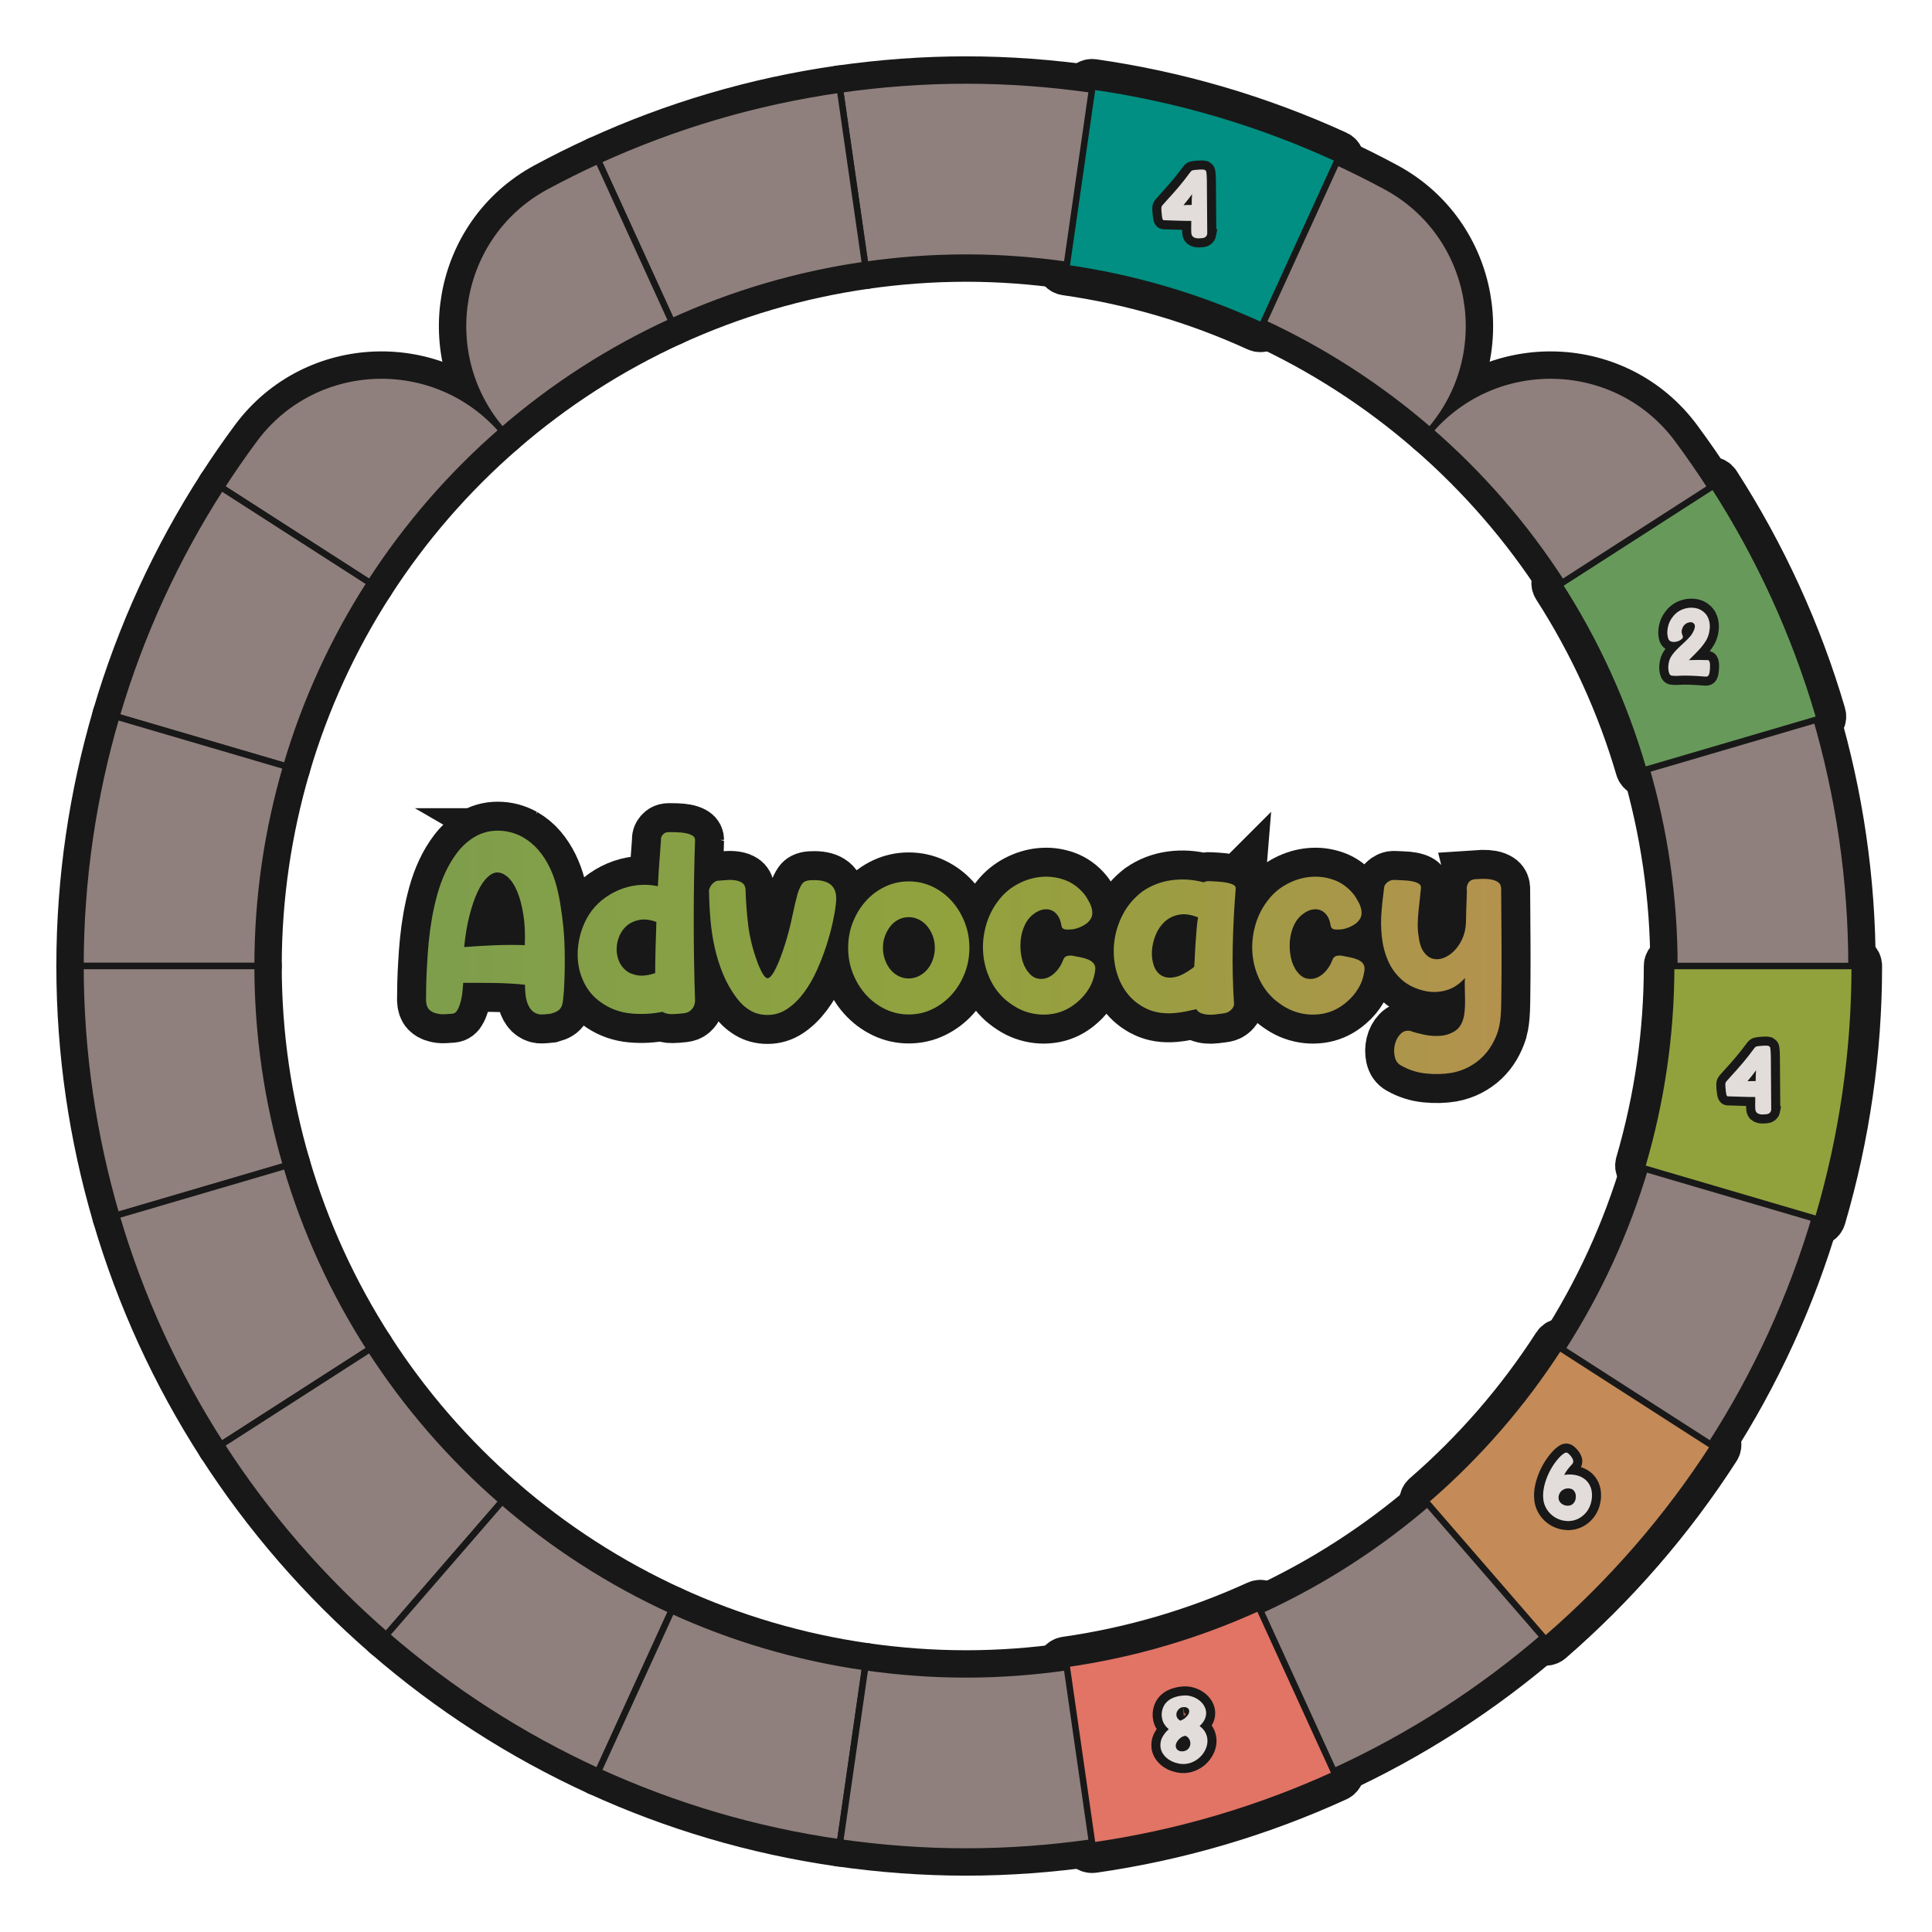 <?xml version="1.0" encoding="UTF-8"?>
<svg id="Layer_1" data-name="Layer 1" xmlns="http://www.w3.org/2000/svg" width="600" height="600" xmlns:xlink="http://www.w3.org/1999/xlink" viewBox="0 0 600 600">
  <defs>
    <linearGradient id="C4" x1="132.303" y1="295.765" x2="466.328" y2="295.765" gradientUnits="userSpaceOnUse">
      <stop offset="0" stop-color="#7e9e4c"/>
      <stop offset=".488" stop-color="#91a23d"/>
      <stop offset=".713" stop-color="#9d9c43"/>
      <stop offset="1" stop-color="#b4924e"/>
    </linearGradient>
  </defs>
  <g id="pie_with_links_-3" data-name="pie (with links)">
    <a xlink:href="https://www.notion.so/dmmnotes/advocacy-focused-ec860213b75c42c39da6dc81b8b2d338?pvs=4">
      <g>
        <g>
          <path d="M162.378,260c1.9,1.1,3.525,2.45,4.875,4.05,1.351,1.601,2.487,3.351,3.413,5.25.924,1.901,1.661,3.913,2.212,6.038.55,2.126.976,4.263,1.275,6.413.699,4.25,1.099,8.55,1.2,12.9.1,4.35.024,8.726-.226,13.125-.101,1.25-.2,2.276-.3,3.075-.101.8-.288,1.451-.562,1.95-.275.5-.663.9-1.162,1.2-.501.3-1.2.574-2.101.825-.851.1-1.737.175-2.662.225-.926.049-1.788-.2-2.588-.75-.75-.499-1.375-1.35-1.875-2.55-.5-1.2-.775-2.925-.825-5.175v-.75c-1.25-.15-2.738-.274-4.462-.375-1.725-.1-3.487-.162-5.288-.188-1.8-.024-3.538-.037-5.212-.037h-4.237c-.051.45-.113,1.2-.188,2.25-.075,1.05-.238,2.1-.488,3.15-.25,1.05-.588,2-1.012,2.85-.426.851-1.013,1.299-1.763,1.35-.701.049-1.5.1-2.4.15-.899.049-1.775-.051-2.625-.3-.851-.199-1.563-.6-2.137-1.2-.576-.6-.888-1.549-.938-2.85,0-1.549.025-3.325.075-5.325.05-1.999.15-4.174.3-6.525.1-1.95.262-4.087.488-6.413.225-2.325.549-4.712.975-7.163.424-2.449.975-4.899,1.65-7.35.675-2.449,1.524-4.774,2.55-6.975,1.024-2.2,2.237-4.225,3.638-6.075,1.399-1.849,3.075-3.399,5.024-4.65,2.3-1.45,4.825-2.175,7.575-2.175,2.749,0,5.35.675,7.8,2.025ZM144.153,294.125c3.15-.25,6.287-.437,9.412-.562,3.125-.125,6.263-.137,9.413-.038.149-3.55,0-6.724-.45-9.525-.45-2.8-1.076-5.162-1.875-7.087-.801-1.924-1.751-3.4-2.85-4.425-1.1-1.024-2.225-1.538-3.375-1.538-1,0-2.038.514-3.113,1.538-1.075,1.025-2.075,2.525-3,4.5-.926,1.976-1.762,4.414-2.512,7.312-.75,2.9-1.301,6.176-1.65,9.825Z" fill="none" stroke="#181818" stroke-width="18"/>
          <path d="M215.853,260.825c-.551,16.65-.551,33.351,0,50.1-.05.6-.2,1.175-.45,1.725-.25.45-.612.875-1.087,1.275-.476.401-1.138.649-1.988.75-1.151.15-2.338.237-3.562.263-1.226.024-2.238-.213-3.038-.712-3.15.649-6.363.825-9.638.525-3.275-.3-6.237-1.324-8.887-3.075-2.3-1.5-4.076-3.362-5.325-5.587-1.251-2.224-2.025-4.587-2.325-7.087-.3-2.5-.163-5.05.412-7.65.574-2.6,1.538-5,2.888-7.2,1.1-1.75,2.449-3.274,4.05-4.575,1.6-1.299,3.338-2.35,5.213-3.15,1.875-.799,3.862-1.312,5.962-1.538,2.1-.225,4.174-.112,6.225.338.1-2.05.212-3.938.337-5.663.125-1.725.237-3.237.337-4.538.1-1.5.199-2.875.3-4.125-.05-.45.025-.85.226-1.2.149-.3.399-.587.75-.862.349-.274.874-.413,1.575-.413.649,0,1.437.013,2.363.038.924.026,1.8.112,2.625.263.825.15,1.537.388,2.137.712.6.326.9.788.9,1.387ZM203.853,286.325c-1.9-.699-3.6-.924-5.1-.675-1.5.251-2.775.788-3.825,1.612-1.05.825-1.863,1.863-2.438,3.113-.575,1.25-.9,2.538-.975,3.862-.075,1.326.113,2.613.562,3.863.45,1.25,1.163,2.3,2.137,3.15.976.851,2.225,1.4,3.75,1.65,1.525.251,3.362.026,5.513-.675,0-2.449.038-4.95.112-7.5.075-2.55.162-5.35.263-8.4Z" fill="none" stroke="#181818" stroke-width="18"/>
          <path d="M252.227,273.35c2.25-.1,4.013.25,5.287,1.05,1.275.8,1.988,2.075,2.138,3.825.049.4.062.813.038,1.237-.026.425-.063.862-.113,1.312-.149,1.5-.476,3.401-.975,5.7-.5,2.3-1.163,4.725-1.987,7.275-.825,2.55-1.813,5.1-2.963,7.65-1.15,2.55-2.488,4.851-4.013,6.9-1.525,2.051-3.225,3.712-5.1,4.988-1.875,1.275-3.938,1.912-6.188,1.912-2.051,0-3.875-.487-5.475-1.462-1.601-.975-3-2.288-4.2-3.938-1.701-2.299-3.088-4.762-4.163-7.387s-1.925-5.337-2.55-8.138c-.626-2.8-1.062-5.663-1.312-8.587-.251-2.925-.4-5.812-.45-8.663-.05-.349,0-.724.15-1.125.15-.399.362-.774.638-1.125.274-.349.6-.649.975-.9.375-.25.788-.375,1.237-.375.7-.049,1.512-.113,2.438-.188.925-.075,1.812-.049,2.663.075.85.125,1.575.388,2.175.788.6.401.949,1.05,1.05,1.95.1,3.65.375,7.35.825,11.1s1.399,7.601,2.85,11.55c.55,1.5,1.112,2.726,1.688,3.675.574.951,1.088,1.4,1.538,1.35.399-.049.825-.375,1.274-.975.45-.6.912-1.399,1.388-2.4.475-1.0.949-2.137,1.425-3.413.475-1.275.938-2.637,1.388-4.087.85-2.749,1.562-5.512,2.138-8.288.574-2.775,1.137-5.162,1.688-7.162.399-1.25.862-2.25,1.388-3,.524-.75,1.562-1.125,3.112-1.125Z" fill="none" stroke="#181818" stroke-width="18"/>
          <path d="M282.226,315.05c-2.601,0-5.038-.549-7.312-1.65-2.275-1.099-4.263-2.587-5.962-4.462-1.701-1.875-3.05-4.062-4.05-6.562-1-2.5-1.5-5.175-1.5-8.025,0-2.85.5-5.524,1.5-8.025,1-2.5,2.35-4.688,4.05-6.562,1.699-1.875,3.687-3.349,5.962-4.425,2.274-1.075,4.712-1.612,7.312-1.612,2.6,0,5.037.538,7.312,1.612,2.274,1.076,4.262,2.55,5.963,4.425,1.699,1.875,3.049,4.063,4.05,6.562 1,2.501,1.5,5.175,1.5,8.025,0,2.85-.5,5.525-1.5,8.025-1.001,2.5-2.351,4.688-4.05,6.562-1.701,1.875-3.688,3.363-5.963,4.462-2.275,1.101-4.713,1.65-7.312,1.65ZM282.226,284.825c-1.15,0-2.212.251-3.188.75-.975.5-1.812,1.188-2.513,2.062-.7.875-1.263,1.888-1.688,3.038-.425,1.151-.637,2.375-.637,3.675,0,1.301.212,2.538.637,3.712.425,1.175.987,2.188,1.688,3.038.7.851,1.538,1.525,2.513,2.025.975.5,2.037.75,3.188.75,1.1,0,2.149-.25,3.15-.75.999-.5,1.862-1.174,2.587-2.025.725-.85,1.3-1.862,1.726-3.038.424-1.174.637-2.412.637-3.712,0-1.3-.213-2.524-.637-3.675-.426-1.149-1.001-2.162-1.726-3.038-.725-.874-1.588-1.562-2.587-2.062-1.001-.499-2.051-.75-3.15-.75Z" fill="none" stroke="#181818" stroke-width="18"/>
          <path d="M333.15,296.825c.799.15,1.637.313,2.512.488.875.176,1.662.413,2.363.712.7.3,1.25.712,1.65,1.237.399.525.55,1.188.45,1.988-.251,2.051-.851,3.888-1.8,5.512-.951,1.625-2.126,3.038-3.525,4.238-2.25,2-4.738,3.262-7.462,3.788-2.726.525-5.438.387-8.137-.413-1.351-.4-2.613-.949-3.788-1.65-1.175-.7-2.287-1.5-3.337-2.4-2.101-1.899-3.726-4.174-4.875-6.825-1.151-2.65-1.789-5.4-1.913-8.25-.125-2.85.25-5.687,1.125-8.513.875-2.824,2.262-5.387,4.163-7.688,1.549-1.899,3.45-3.437,5.7-4.612,2.25-1.174,4.6-1.875,7.05-2.1,2.449-.225,4.849.075,7.2.9,2.35.825,4.399,2.288,6.15,4.388.55.701,1.112,1.601,1.688,2.7.574,1.101.862,2.175.862,3.225,0,.701-.188,1.338-.562,1.913-.375.575-.862,1.076-1.462,1.5-.601.425-1.251.776-1.95,1.05-.701.275-1.35.463-1.95.562-1.301.15-2.212.15-2.737,0-.525-.15-.838-.525-.938-1.125-.2-1.35-.6-2.424-1.2-3.225-.6-.799-1.301-1.337-2.1-1.613-.801-.274-1.65-.312-2.55-.112-.9.2-1.75.6-2.55,1.2-1.25.851-2.238,2.038-2.962,3.562-.726,1.526-1.163,3.176-1.312,4.95-.15,1.775-.038,3.525.337,5.25s1.037,3.188,1.988,4.388c.9,1.15,1.9,1.837,3,2.062,1.099.225,2.162.112,3.188-.338,1.024-.45,1.95-1.162,2.775-2.137s1.463-2.062,1.913-3.263c.25-.7.649-1.125,1.2-1.275.55-.15,1.15-.175,1.8-.075Z" fill="none" stroke="#181818" stroke-width="18"/>
          <path d="M383.774,275.825c-.501,6.051-.813,12.063-.938,18.038-.126,5.976.012,11.988.412,18.038-.05.401-.2.8-.45,1.2-.25.35-.612.688-1.087,1.012-.476.326-1.138.537-1.988.638-.75.1-1.55.199-2.4.3-.851.1-1.65.113-2.4.038s-1.425-.238-2.024-.487c-.601-.25-1.05-.649-1.351-1.2-1.1.251-2.2.487-3.3.712-1.101.225-2.226.388-3.375.488-3.351.3-6.288-.15-8.812-1.35-2.525-1.2-4.588-2.875-6.188-5.025-1.601-2.149-2.726-4.625-3.375-7.425-.65-2.799-.787-5.649-.412-8.55.375-2.899,1.274-5.7,2.7-8.4,1.425-2.7,3.413-5.025,5.962-6.975,2.749-1.9,5.787-3.075,9.112-3.525,3.325-.45,6.662-.225,10.013.675.399-.3,1.05-.424,1.95-.375.699.05,1.512.101,2.438.15.925.05,1.8.15,2.625.3.825.15,1.512.363,2.062.637.55.275.825.638.825,1.087ZM372.074,284.9c-2.25-.9-4.25-1.174-6-.825-1.751.351-3.225,1.088-4.425,2.213-1.2,1.125-2.126,2.5-2.775,4.125-.65,1.625-1.025,3.25-1.125,4.875-.101,1.625.087,3.138.562,4.537.475,1.4,1.262,2.438,2.362,3.113,1.1.675,2.487.851,4.163.525,1.674-.325,3.687-1.388,6.037-3.188.1-1.3.175-2.587.225-3.862.049-1.275.125-2.562.225-3.863.1-1.35.199-2.674.3-3.975.1-1.299.25-2.524.45-3.675Z" fill="none" stroke="#181818" stroke-width="18"/>
          <path d="M416.773,296.825c.799.15,1.637.313,2.512.488.875.176,1.662.413,2.363.712.699.3,1.249.712,1.649,1.237.4.525.55,1.188.45,1.988-.251,2.051-.851,3.888-1.8,5.512-.95,1.625-2.126,3.038-3.525,4.238-2.25,2-4.737,3.262-7.462,3.788-2.726.525-5.438.387-8.138-.413-1.35-.4-2.613-.949-3.788-1.65-1.175-.7-2.288-1.5-3.337-2.4-2.1-1.899-3.726-4.174-4.875-6.825-1.151-2.65-1.788-5.4-1.913-8.25-.125-2.85.25-5.687,1.125-8.513.875-2.824,2.262-5.387,4.163-7.688,1.549-1.899,3.45-3.437,5.7-4.612,2.25-1.174,4.6-1.875,7.05-2.1,2.449-.225,4.849.075,7.2.9,2.35.825,4.399,2.288,6.149,4.388.55.701,1.112,1.601,1.688,2.7.574,1.101.863,2.175.863,3.225,0,.701-.188,1.338-.562,1.913-.375.575-.863,1.076-1.462,1.5-.6.425-1.25.776-1.95,1.05-.701.275-1.35.463-1.95.562-1.301.15-2.212.15-2.737,0-.525-.15-.838-.525-.938-1.125-.2-1.35-.6-2.424-1.2-3.225-.6-.799-1.301-1.337-2.1-1.613-.801-.274-1.65-.312-2.55-.112-.9.2-1.751.6-2.55,1.2-1.25.851-2.238,2.038-2.962,3.562-.726,1.526-1.163,3.176-1.312,4.95-.15,1.775-.038,3.525.337,5.25s1.037,3.188,1.988,4.388c.899,1.15,1.899,1.837,3,2.062,1.099.225,2.162.112,3.188-.338,1.024-.45,1.95-1.162,2.774-2.137.825-.975,1.463-2.062,1.913-3.263.249-.7.649-1.125,1.2-1.275.549-.15,1.15-.175,1.8-.075Z" fill="none" stroke="#181818" stroke-width="18"/>
          <path d="M457.965,273.05c.704-.049,1.522-.086,2.454-.112.932-.025,1.812.038,2.644.188s1.548.425,2.152.825c.605.401.932,1.025.982,1.875.049,6.3.087,11.7.112,16.2.024,4.5.024,8.288,0,11.362-.025,3.075-.05,5.576-.075,7.5-.025,1.926-.088,3.463-.188,4.613-.101,1.149-.214,2.049-.34,2.7-.126.649-.265,1.25-.415,1.8-.504,1.6-1.184,3.124-2.039,4.575-.855,1.45-1.888,2.75-3.096,3.9-1.208,1.149-2.604,2.137-4.186,2.962-1.582.825-3.324,1.412-5.223,1.762-2.45.4-5.062.462-7.837.188-2.775-.275-5.388-1.113-7.837-2.512-1.001-.551-1.639-1.462-1.913-2.738-.275-1.275-.262-2.538.038-3.787.3-1.25.862-2.313,1.688-3.188.825-.875,1.837-1.213,3.037-1.013,1.1.399,2.513.788,4.238,1.163s3.437.499,5.137.375c1.699-.125,3.237-.638,4.613-1.538,1.375-.9,2.288-2.426,2.738-4.575.149-.851.249-1.762.3-2.737.049-.975.062-1.975.037-3-.025-1.024-.05-2.062-.075-3.112-.026-1.05-.013-2.05.038-3-1.751,1.95-3.701,3.225-5.85,3.825-2.15.6-4.301.675-6.45.225-2.951-.649-5.363-1.8-7.238-3.45-1.875-1.65-3.313-3.611-4.312-5.887-1-2.275-1.65-4.763-1.95-7.462-.3-2.7-.326-5.425-.075-8.175.1-1.299.225-2.575.375-3.825.15-1.25.3-2.475.45-3.675.149-.399.375-.75.675-1.05.25-.25.6-.488,1.05-.712.45-.225,1.024-.312,1.725-.263.649.05,1.437.088,2.363.112.924.026,1.8.113,2.625.263.825.15,1.524.375,2.1.675.574.3.862.726.862,1.275-.101,1.2-.225,2.426-.375,3.675-.149,1.25-.288,2.513-.412,3.788-.125,1.275-.2,2.55-.225,3.825-.026,1.275.062,2.539.262,3.788.25,2.15.775,3.788,1.575,4.913.799,1.125,1.737,1.837,2.812,2.138,1.075.3,2.2.225,3.375-.225,1.174-.45,2.262-1.174,3.263-2.175 1-1,1.837-2.224,2.513-3.675.675-1.45,1.062-3.049,1.162-4.8.049-1.549.087-2.963.112-4.238.025-1.275.062-2.362.113-3.262.049-1.05.075-2.0.075-2.85-.101-.6-.05-1.15.151-1.65.101-.4.327-.775.68-1.125.352-.35.881-.574,1.587-.675Z" fill="none" stroke="#181818" stroke-width="18"/>
        </g>
        <g>
          <path d="M162.378,260c1.9,1.1,3.525,2.45,4.875,4.05,1.351,1.601,2.487,3.351,3.413,5.25.924,1.901,1.661,3.913,2.212,6.038.55,2.126.976,4.263,1.275,6.413.699,4.25,1.099,8.55,1.2,12.9.1,4.35.024,8.726-.226,13.125-.101,1.25-.2,2.276-.3,3.075-.101.8-.288,1.451-.562,1.95-.275.5-.663.9-1.162,1.2-.501.3-1.2.574-2.101.825-.851.1-1.737.175-2.662.225-.926.049-1.788-.2-2.588-.75-.75-.499-1.375-1.35-1.875-2.55-.5-1.2-.775-2.925-.825-5.175v-.75c-1.25-.15-2.738-.274-4.462-.375-1.725-.1-3.487-.162-5.288-.188-1.8-.024-3.538-.037-5.212-.037h-4.237c-.051.45-.113,1.2-.188,2.25-.075,1.05-.238,2.1-.488,3.15-.25,1.05-.588,2-1.012,2.85-.426.851-1.013,1.299-1.763,1.35-.701.049-1.5.1-2.4.15-.899.049-1.775-.051-2.625-.3-.851-.199-1.563-.6-2.137-1.2-.576-.6-.888-1.549-.938-2.85,0-1.549.025-3.325.075-5.325.05-1.999.15-4.174.3-6.525.1-1.95.262-4.087.488-6.413.225-2.325.549-4.712.975-7.163.424-2.449.975-4.899,1.65-7.35.675-2.449,1.524-4.774,2.55-6.975,1.024-2.2,2.237-4.225,3.638-6.075,1.399-1.849,3.075-3.399,5.024-4.65,2.3-1.45,4.825-2.175,7.575-2.175,2.749,0,5.35.675,7.8,2.025ZM144.153,294.125c3.15-.25,6.287-.437,9.412-.562,3.125-.125,6.263-.137,9.413-.038.149-3.55,0-6.724-.45-9.525-.45-2.8-1.076-5.162-1.875-7.087-.801-1.924-1.751-3.4-2.85-4.425-1.1-1.024-2.225-1.538-3.375-1.538-1,0-2.038.514-3.113,1.538-1.075,1.025-2.075,2.525-3,4.5-.926,1.976-1.762,4.414-2.512,7.312-.75,2.9-1.301,6.176-1.65,9.825Z" fill="#231f20" stroke-width="0"/>
          <path d="M215.853,260.825c-.551,16.65-.551,33.351,0,50.1-.05.6-.2,1.175-.45,1.725-.25.45-.612.875-1.087,1.275-.476.401-1.138.649-1.988.75-1.151.15-2.338.237-3.562.263-1.226.024-2.238-.213-3.038-.712-3.15.649-6.363.825-9.638.525-3.275-.3-6.237-1.324-8.887-3.075-2.3-1.5-4.076-3.362-5.325-5.587-1.251-2.224-2.025-4.587-2.325-7.087-.3-2.5-.163-5.05.412-7.65.574-2.6,1.538-5,2.888-7.2,1.1-1.75,2.449-3.274,4.05-4.575,1.6-1.299,3.338-2.35,5.213-3.15,1.875-.799,3.862-1.312,5.962-1.538,2.1-.225,4.174-.112,6.225.338.1-2.05.212-3.938.337-5.663.125-1.725.237-3.237.337-4.538.1-1.5.199-2.875.3-4.125-.05-.45.025-.85.226-1.2.149-.3.399-.587.75-.862.349-.274.874-.413,1.575-.413.649,0,1.437.013,2.363.038.924.026,1.8.112,2.625.263.825.15,1.537.388,2.137.712.6.326.9.788.9,1.387ZM203.853,286.325c-1.9-.699-3.6-.924-5.1-.675-1.5.251-2.775.788-3.825,1.612-1.05.825-1.863,1.863-2.438,3.113-.575,1.25-.9,2.538-.975,3.862-.075,1.326.113,2.613.562,3.863.45,1.25,1.163,2.3,2.137,3.15.976.851,2.225,1.4,3.75,1.65,1.525.251,3.362.026,5.513-.675,0-2.449.038-4.95.112-7.5.075-2.55.162-5.35.263-8.4Z" fill="#231f20" stroke-width="0"/>
          <path d="M252.227,273.35c2.25-.1,4.013.25,5.287,1.05,1.275.8,1.988,2.075,2.138,3.825.049.4.062.813.038,1.237-.026.425-.063.862-.113,1.312-.149,1.5-.476,3.401-.975,5.7-.5,2.3-1.163,4.725-1.987,7.275-.825,2.55-1.813,5.1-2.963,7.65-1.15,2.55-2.488,4.851-4.013,6.9-1.525,2.051-3.225,3.712-5.1,4.988-1.875,1.275-3.938,1.912-6.188,1.912-2.051,0-3.875-.487-5.475-1.462-1.601-.975-3-2.288-4.2-3.938-1.701-2.299-3.088-4.762-4.163-7.387s-1.925-5.337-2.55-8.138c-.626-2.8-1.062-5.663-1.312-8.587-.251-2.925-.4-5.812-.45-8.663-.05-.349,0-.724.15-1.125.15-.399.362-.774.638-1.125.274-.349.6-.649.975-.9.375-.25.788-.375,1.237-.375.7-.049,1.512-.113,2.438-.188.925-.075,1.812-.049,2.663.075.85.125,1.575.388,2.175.788.6.401.949,1.05,1.05,1.95.1,3.65.375,7.35.825,11.1s1.399,7.601,2.85,11.55c.55,1.5,1.112,2.726,1.688,3.675.574.951,1.088,1.4,1.538,1.35.399-.049.825-.375,1.274-.975.45-.6.912-1.399,1.388-2.4.475-1.0.949-2.137,1.425-3.413.475-1.275.938-2.637,1.388-4.087.85-2.749,1.562-5.512,2.138-8.288.574-2.775,1.137-5.162,1.688-7.162.399-1.25.862-2.25,1.388-3,.524-.75,1.562-1.125,3.112-1.125Z" fill="#231f20" stroke-width="0"/>
          <path d="M282.226,315.05c-2.601,0-5.038-.549-7.312-1.65-2.275-1.099-4.263-2.587-5.962-4.462-1.701-1.875-3.05-4.062-4.05-6.562-1-2.5-1.5-5.175-1.5-8.025,0-2.85.5-5.524,1.5-8.025,1-2.5,2.35-4.688,4.05-6.562,1.699-1.875,3.687-3.349,5.962-4.425,2.274-1.075,4.712-1.612,7.312-1.612,2.6,0,5.037.538,7.312,1.612,2.274,1.076,4.262,2.55,5.963,4.425,1.699,1.875,3.049,4.063,4.05,6.562 1,2.501,1.5,5.175,1.5,8.025,0,2.85-.5,5.525-1.5,8.025-1.001,2.5-2.351,4.688-4.05,6.562-1.701,1.875-3.688,3.363-5.963,4.462-2.275,1.101-4.713,1.65-7.312,1.65ZM282.226,284.825c-1.15,0-2.212.251-3.188.75-.975.5-1.812,1.188-2.513,2.062-.7.875-1.263,1.888-1.688,3.038-.425,1.151-.637,2.375-.637,3.675,0,1.301.212,2.538.637,3.712.425,1.175.987,2.188,1.688,3.038.7.851,1.538,1.525,2.513,2.025.975.5,2.037.75,3.188.75,1.1,0,2.149-.25,3.15-.75.999-.5,1.862-1.174,2.587-2.025.725-.85,1.3-1.862,1.726-3.038.424-1.174.637-2.412.637-3.712,0-1.3-.213-2.524-.637-3.675-.426-1.149-1.001-2.162-1.726-3.038-.725-.874-1.588-1.562-2.587-2.062-1.001-.499-2.051-.75-3.15-.75Z" fill="#231f20" stroke-width="0"/>
          <path d="M333.15,296.825c.799.15,1.637.313,2.512.488.875.176,1.662.413,2.363.712.7.3,1.25.712,1.65,1.237.399.525.55,1.188.45,1.988-.251,2.051-.851,3.888-1.8,5.512-.951,1.625-2.126,3.038-3.525,4.238-2.25,2-4.738,3.262-7.462,3.788-2.726.525-5.438.387-8.137-.413-1.351-.4-2.613-.949-3.788-1.65-1.175-.7-2.287-1.5-3.337-2.4-2.101-1.899-3.726-4.174-4.875-6.825-1.151-2.65-1.789-5.4-1.913-8.25-.125-2.85.25-5.687,1.125-8.513.875-2.824,2.262-5.387,4.163-7.688,1.549-1.899,3.45-3.437,5.7-4.612,2.25-1.174,4.6-1.875,7.05-2.1,2.449-.225,4.849.075,7.2.9,2.35.825,4.399,2.288,6.15,4.388.55.701,1.112,1.601,1.688,2.7.574,1.101.862,2.175.862,3.225,0,.701-.188,1.338-.562,1.913-.375.575-.862,1.076-1.462,1.5-.601.425-1.251.776-1.95,1.05-.701.275-1.35.463-1.95.562-1.301.15-2.212.15-2.737,0-.525-.15-.838-.525-.938-1.125-.2-1.35-.6-2.424-1.2-3.225-.6-.799-1.301-1.337-2.1-1.613-.801-.274-1.65-.312-2.55-.112-.9.2-1.75.6-2.55,1.2-1.25.851-2.238,2.038-2.962,3.562-.726,1.526-1.163,3.176-1.312,4.95-.15,1.775-.038,3.525.337,5.25s1.037,3.188,1.988,4.388c.9,1.15,1.9,1.837,3,2.062,1.099.225,2.162.112,3.188-.338,1.024-.45,1.95-1.162,2.775-2.137s1.463-2.062,1.913-3.263c.25-.7.649-1.125,1.2-1.275.55-.15,1.15-.175,1.8-.075Z" fill="#231f20" stroke-width="0"/>
          <path d="M383.774,275.825c-.501,6.051-.813,12.063-.938,18.038-.126,5.976.012,11.988.412,18.038-.05.401-.2.8-.45,1.2-.25.35-.612.688-1.087,1.012-.476.326-1.138.537-1.988.638-.75.1-1.55.199-2.4.3-.851.1-1.65.113-2.4.038s-1.425-.238-2.024-.487c-.601-.25-1.05-.649-1.351-1.2-1.1.251-2.2.487-3.3.712-1.101.225-2.226.388-3.375.488-3.351.3-6.288-.15-8.812-1.35-2.525-1.2-4.588-2.875-6.188-5.025-1.601-2.149-2.726-4.625-3.375-7.425-.65-2.799-.787-5.649-.412-8.55.375-2.899,1.274-5.7,2.7-8.4,1.425-2.7,3.413-5.025,5.962-6.975,2.749-1.9,5.787-3.075,9.112-3.525,3.325-.45,6.662-.225,10.013.675.399-.3,1.05-.424,1.95-.375.699.05,1.512.101,2.438.15.925.05,1.8.15,2.625.3.825.15,1.512.363,2.062.637.55.275.825.638.825,1.087ZM372.074,284.9c-2.25-.9-4.25-1.174-6-.825-1.751.351-3.225,1.088-4.425,2.213-1.2,1.125-2.126,2.5-2.775,4.125-.65,1.625-1.025,3.25-1.125,4.875-.101,1.625.087,3.138.562,4.537.475,1.4,1.262,2.438,2.362,3.113,1.1.675,2.487.851,4.163.525,1.674-.325,3.687-1.388,6.037-3.188.1-1.3.175-2.587.225-3.862.049-1.275.125-2.562.225-3.863.1-1.35.199-2.674.3-3.975.1-1.299.25-2.524.45-3.675Z" fill="#231f20" stroke-width="0"/>
          <path d="M416.773,296.825c.799.15,1.637.313,2.512.488.875.176,1.662.413,2.363.712.699.3,1.249.712,1.649,1.237.4.525.55,1.188.45,1.988-.251,2.051-.851,3.888-1.8,5.512-.95,1.625-2.126,3.038-3.525,4.238-2.25,2-4.737,3.262-7.462,3.788-2.726.525-5.438.387-8.138-.413-1.35-.4-2.613-.949-3.788-1.65-1.175-.7-2.288-1.5-3.337-2.4-2.1-1.899-3.726-4.174-4.875-6.825-1.151-2.65-1.788-5.4-1.913-8.25-.125-2.85.25-5.687,1.125-8.513.875-2.824,2.262-5.387,4.163-7.688,1.549-1.899,3.45-3.437,5.7-4.612,2.25-1.174,4.6-1.875,7.05-2.1,2.449-.225,4.849.075,7.2.9,2.35.825,4.399,2.288,6.149,4.388.55.701,1.112,1.601,1.688,2.7.574,1.101.863,2.175.863,3.225,0,.701-.188,1.338-.562,1.913-.375.575-.863,1.076-1.462,1.5-.6.425-1.25.776-1.95,1.05-.701.275-1.35.463-1.95.562-1.301.15-2.212.15-2.737,0-.525-.15-.838-.525-.938-1.125-.2-1.35-.6-2.424-1.2-3.225-.6-.799-1.301-1.337-2.1-1.613-.801-.274-1.65-.312-2.55-.112-.9.2-1.751.6-2.55,1.2-1.25.851-2.238,2.038-2.962,3.562-.726,1.526-1.163,3.176-1.312,4.95-.15,1.775-.038,3.525.337,5.25s1.037,3.188,1.988,4.388c.899,1.15,1.899,1.837,3,2.062,1.099.225,2.162.112,3.188-.338,1.024-.45,1.95-1.162,2.774-2.137.825-.975,1.463-2.062,1.913-3.263.249-.7.649-1.125,1.2-1.275.549-.15,1.15-.175,1.8-.075Z" fill="#231f20" stroke-width="0"/>
          <path d="M457.965,273.05c.704-.049,1.522-.086,2.454-.112.932-.025,1.812.038,2.644.188s1.548.425,2.152.825c.605.401.932,1.025.982,1.875.049,6.3.087,11.7.112,16.2.024,4.5.024,8.288,0,11.362-.025,3.075-.05,5.576-.075,7.5-.025,1.926-.088,3.463-.188,4.613-.101,1.149-.214,2.049-.34,2.7-.126.649-.265,1.25-.415,1.8-.504,1.6-1.184,3.124-2.039,4.575-.855,1.45-1.888,2.75-3.096,3.9-1.208,1.149-2.604,2.137-4.186,2.962-1.582.825-3.324,1.412-5.223,1.762-2.45.4-5.062.462-7.837.188-2.775-.275-5.388-1.113-7.837-2.512-1.001-.551-1.639-1.462-1.913-2.738-.275-1.275-.262-2.538.038-3.787.3-1.25.862-2.313,1.688-3.188.825-.875,1.837-1.213,3.037-1.013,1.1.399,2.513.788,4.238,1.163s3.437.499,5.137.375c1.699-.125,3.237-.638,4.613-1.538,1.375-.9,2.288-2.426,2.738-4.575.149-.851.249-1.762.3-2.737.049-.975.062-1.975.037-3-.025-1.024-.05-2.062-.075-3.112-.026-1.05-.013-2.05.038-3-1.751,1.95-3.701,3.225-5.85,3.825-2.15.6-4.301.675-6.45.225-2.951-.649-5.363-1.8-7.238-3.45-1.875-1.65-3.313-3.611-4.312-5.887-1-2.275-1.65-4.763-1.95-7.462-.3-2.7-.326-5.425-.075-8.175.1-1.299.225-2.575.375-3.825.15-1.25.3-2.475.45-3.675.149-.399.375-.75.675-1.05.25-.25.6-.488,1.05-.712.45-.225,1.024-.312,1.725-.263.649.05,1.437.088,2.363.112.924.026,1.8.113,2.625.263.825.15,1.524.375,2.1.675.574.3.862.726.862,1.275-.101,1.2-.225,2.426-.375,3.675-.149,1.25-.288,2.513-.412,3.788-.125,1.275-.2,2.55-.225,3.825-.026,1.275.062,2.539.262,3.788.25,2.15.775,3.788,1.575,4.913.799,1.125,1.737,1.837,2.812,2.138,1.075.3,2.2.225,3.375-.225,1.174-.45,2.262-1.174,3.263-2.175 1-1,1.837-2.224,2.513-3.675.675-1.45,1.062-3.049,1.162-4.8.049-1.549.087-2.963.112-4.238.025-1.275.062-2.362.113-3.262.049-1.05.075-2.0.075-2.85-.101-.6-.05-1.15.151-1.65.101-.4.327-.775.68-1.125.352-.35.881-.574,1.587-.675Z" fill="#231f20" stroke-width="0"/>
        </g>
        <g>
          <path d="M162.378,260c1.9,1.1,3.525,2.45,4.875,4.05,1.351,1.601,2.487,3.351,3.413,5.25.924,1.901,1.661,3.913,2.212,6.038.55,2.126.976,4.263,1.275,6.413.699,4.25,1.099,8.55,1.2,12.9.1,4.35.024,8.726-.226,13.125-.101,1.25-.2,2.276-.3,3.075-.101.8-.288,1.451-.562,1.95-.275.5-.663.9-1.162,1.2-.501.3-1.2.574-2.101.825-.851.1-1.737.175-2.662.225-.926.049-1.788-.2-2.588-.75-.75-.499-1.375-1.35-1.875-2.55-.5-1.2-.775-2.925-.825-5.175v-.75c-1.25-.15-2.738-.274-4.462-.375-1.725-.1-3.487-.162-5.288-.188-1.8-.024-3.538-.037-5.212-.037h-4.237c-.051.45-.113,1.2-.188,2.25-.075,1.05-.238,2.1-.488,3.15-.25,1.05-.588,2-1.012,2.85-.426.851-1.013,1.299-1.763,1.35-.701.049-1.5.1-2.4.15-.899.049-1.775-.051-2.625-.3-.851-.199-1.563-.6-2.137-1.2-.576-.6-.888-1.549-.938-2.85,0-1.549.025-3.325.075-5.325.05-1.999.15-4.174.3-6.525.1-1.95.262-4.087.488-6.413.225-2.325.549-4.712.975-7.163.424-2.449.975-4.899,1.65-7.35.675-2.449,1.524-4.774,2.55-6.975,1.024-2.2,2.237-4.225,3.638-6.075,1.399-1.849,3.075-3.399,5.024-4.65,2.3-1.45,4.825-2.175,7.575-2.175,2.749,0,5.35.675,7.8,2.025ZM144.153,294.125c3.15-.25,6.287-.437,9.412-.562,3.125-.125,6.263-.137,9.413-.038.149-3.55,0-6.724-.45-9.525-.45-2.8-1.076-5.162-1.875-7.087-.801-1.924-1.751-3.4-2.85-4.425-1.1-1.024-2.225-1.538-3.375-1.538-1,0-2.038.514-3.113,1.538-1.075,1.025-2.075,2.525-3,4.5-.926,1.976-1.762,4.414-2.512,7.312-.75,2.9-1.301,6.176-1.65,9.825Z" fill="url(#C4)" stroke-width="0"/>
          <path d="M215.853,260.825c-.551,16.65-.551,33.351,0,50.1-.05.6-.2,1.175-.45,1.725-.25.45-.612.875-1.087,1.275-.476.401-1.138.649-1.988.75-1.151.15-2.338.237-3.562.263-1.226.024-2.238-.213-3.038-.712-3.15.649-6.363.825-9.638.525-3.275-.3-6.237-1.324-8.887-3.075-2.3-1.5-4.076-3.362-5.325-5.587-1.251-2.224-2.025-4.587-2.325-7.087-.3-2.5-.163-5.05.412-7.65.574-2.6,1.538-5,2.888-7.2,1.1-1.75,2.449-3.274,4.05-4.575,1.6-1.299,3.338-2.35,5.213-3.15,1.875-.799,3.862-1.312,5.962-1.538,2.1-.225,4.174-.112,6.225.338.1-2.05.212-3.938.337-5.663.125-1.725.237-3.237.337-4.538.1-1.5.199-2.875.3-4.125-.05-.45.025-.85.226-1.2.149-.3.399-.587.75-.862.349-.274.874-.413,1.575-.413.649,0,1.437.013,2.363.038.924.026,1.8.112,2.625.263.825.15,1.537.388,2.137.712.6.326.9.788.9,1.387ZM203.853,286.325c-1.9-.699-3.6-.924-5.1-.675-1.5.251-2.775.788-3.825,1.612-1.05.825-1.863,1.863-2.438,3.113-.575,1.25-.9,2.538-.975,3.862-.075,1.326.113,2.613.562,3.863.45,1.25,1.163,2.3,2.137,3.15.976.851,2.225,1.4,3.75,1.65,1.525.251,3.362.026,5.513-.675,0-2.449.038-4.95.112-7.5.075-2.55.162-5.35.263-8.4Z" fill="url(#C4)" stroke-width="0"/>
          <path d="M252.227,273.35c2.25-.1,4.013.25,5.287,1.05,1.275.8,1.988,2.075,2.138,3.825.049.4.062.813.038,1.237-.026.425-.063.862-.113,1.312-.149,1.5-.476,3.401-.975,5.7-.5,2.3-1.163,4.725-1.987,7.275-.825,2.55-1.813,5.1-2.963,7.65-1.15,2.55-2.488,4.851-4.013,6.9-1.525,2.051-3.225,3.712-5.1,4.988-1.875,1.275-3.938,1.912-6.188,1.912-2.051,0-3.875-.487-5.475-1.462-1.601-.975-3-2.288-4.2-3.938-1.701-2.299-3.088-4.762-4.163-7.387s-1.925-5.337-2.55-8.138c-.626-2.8-1.062-5.663-1.312-8.587-.251-2.925-.4-5.812-.45-8.663-.05-.349,0-.724.15-1.125.15-.399.362-.774.638-1.125.274-.349.6-.649.975-.9.375-.25.788-.375,1.237-.375.7-.049,1.512-.113,2.438-.188.925-.075,1.812-.049,2.663.075.85.125,1.575.388,2.175.788.6.401.949,1.05,1.05,1.95.1,3.65.375,7.35.825,11.1s1.399,7.601,2.85,11.55c.55,1.5,1.112,2.726,1.688,3.675.574.951,1.088,1.4,1.538,1.35.399-.049.825-.375,1.274-.975.45-.6.912-1.399,1.388-2.4.475-1.0.949-2.137,1.425-3.413.475-1.275.938-2.637,1.388-4.087.85-2.749,1.562-5.512,2.138-8.288.574-2.775,1.137-5.162,1.688-7.162.399-1.25.862-2.25,1.388-3,.524-.75,1.562-1.125,3.112-1.125Z" fill="url(#C4)" stroke-width="0"/>
          <path d="M282.226,315.05c-2.601,0-5.038-.549-7.312-1.65-2.275-1.099-4.263-2.587-5.962-4.462-1.701-1.875-3.05-4.062-4.05-6.562-1-2.5-1.5-5.175-1.5-8.025,0-2.85.5-5.524,1.5-8.025,1-2.5,2.35-4.688,4.05-6.562,1.699-1.875,3.687-3.349,5.962-4.425,2.274-1.075,4.712-1.612,7.312-1.612,2.6,0,5.037.538,7.312,1.612,2.274,1.076,4.262,2.55,5.963,4.425,1.699,1.875,3.049,4.063,4.05,6.562 1,2.501,1.5,5.175,1.5,8.025,0,2.85-.5,5.525-1.5,8.025-1.001,2.5-2.351,4.688-4.05,6.562-1.701,1.875-3.688,3.363-5.963,4.462-2.275,1.101-4.713,1.65-7.312,1.65ZM282.226,284.825c-1.15,0-2.212.251-3.188.75-.975.5-1.812,1.188-2.513,2.062-.7.875-1.263,1.888-1.688,3.038-.425,1.151-.637,2.375-.637,3.675,0,1.301.212,2.538.637,3.712.425,1.175.987,2.188,1.688,3.038.7.851,1.538,1.525,2.513,2.025.975.5,2.037.75,3.188.75,1.1,0,2.149-.25,3.15-.75.999-.5,1.862-1.174,2.587-2.025.725-.85,1.3-1.862,1.726-3.038.424-1.174.637-2.412.637-3.712,0-1.3-.213-2.524-.637-3.675-.426-1.149-1.001-2.162-1.726-3.038-.725-.874-1.588-1.562-2.587-2.062-1.001-.499-2.051-.75-3.15-.75Z" fill="url(#C4)" stroke-width="0"/>
          <path d="M333.15,296.825c.799.15,1.637.313,2.512.488.875.176,1.662.413,2.363.712.7.3,1.25.712,1.65,1.237.399.525.55,1.188.45,1.988-.251,2.051-.851,3.888-1.8,5.512-.951,1.625-2.126,3.038-3.525,4.238-2.25,2-4.738,3.262-7.462,3.788-2.726.525-5.438.387-8.137-.413-1.351-.4-2.613-.949-3.788-1.65-1.175-.7-2.287-1.5-3.337-2.4-2.101-1.899-3.726-4.174-4.875-6.825-1.151-2.65-1.789-5.4-1.913-8.25-.125-2.85.25-5.687,1.125-8.513.875-2.824,2.262-5.387,4.163-7.688,1.549-1.899,3.45-3.437,5.7-4.612,2.25-1.174,4.6-1.875,7.05-2.1,2.449-.225,4.849.075,7.2.9,2.35.825,4.399,2.288,6.15,4.388.55.701,1.112,1.601,1.688,2.7.574,1.101.862,2.175.862,3.225,0,.701-.188,1.338-.562,1.913-.375.575-.862,1.076-1.462,1.5-.601.425-1.251.776-1.95,1.05-.701.275-1.35.463-1.95.562-1.301.15-2.212.15-2.737,0-.525-.15-.838-.525-.938-1.125-.2-1.35-.6-2.424-1.2-3.225-.6-.799-1.301-1.337-2.1-1.613-.801-.274-1.65-.312-2.55-.112-.9.2-1.75.6-2.55,1.2-1.25.851-2.238,2.038-2.962,3.562-.726,1.526-1.163,3.176-1.312,4.95-.15,1.775-.038,3.525.337,5.25s1.037,3.188,1.988,4.388c.9,1.15,1.9,1.837,3,2.062,1.099.225,2.162.112,3.188-.338,1.024-.45,1.95-1.162,2.775-2.137s1.463-2.062,1.913-3.263c.25-.7.649-1.125,1.2-1.275.55-.15,1.15-.175,1.8-.075Z" fill="url(#C4)" stroke-width="0"/>
          <path d="M383.774,275.825c-.501,6.051-.813,12.063-.938,18.038-.126,5.976.012,11.988.412,18.038-.05.401-.2.8-.45,1.2-.25.35-.612.688-1.087,1.012-.476.326-1.138.537-1.988.638-.75.1-1.55.199-2.4.3-.851.1-1.65.113-2.4.038s-1.425-.238-2.024-.487c-.601-.25-1.05-.649-1.351-1.2-1.1.251-2.2.487-3.3.712-1.101.225-2.226.388-3.375.488-3.351.3-6.288-.15-8.812-1.35-2.525-1.2-4.588-2.875-6.188-5.025-1.601-2.149-2.726-4.625-3.375-7.425-.65-2.799-.787-5.649-.412-8.55.375-2.899,1.274-5.7,2.7-8.4,1.425-2.7,3.413-5.025,5.962-6.975,2.749-1.9,5.787-3.075,9.112-3.525,3.325-.45,6.662-.225,10.013.675.399-.3,1.05-.424,1.95-.375.699.05,1.512.101,2.438.15.925.05,1.8.15,2.625.3.825.15,1.512.363,2.062.637.55.275.825.638.825,1.087ZM372.074,284.9c-2.25-.9-4.25-1.174-6-.825-1.751.351-3.225,1.088-4.425,2.213-1.2,1.125-2.126,2.5-2.775,4.125-.65,1.625-1.025,3.25-1.125,4.875-.101,1.625.087,3.138.562,4.537.475,1.4,1.262,2.438,2.362,3.113,1.1.675,2.487.851,4.163.525,1.674-.325,3.687-1.388,6.037-3.188.1-1.3.175-2.587.225-3.862.049-1.275.125-2.562.225-3.863.1-1.35.199-2.674.3-3.975.1-1.299.25-2.524.45-3.675Z" fill="url(#C4)" stroke-width="0"/>
          <path d="M416.773,296.825c.799.15,1.637.313,2.512.488.875.176,1.662.413,2.363.712.699.3,1.249.712,1.649,1.237.4.525.55,1.188.45,1.988-.251,2.051-.851,3.888-1.8,5.512-.95,1.625-2.126,3.038-3.525,4.238-2.25,2-4.737,3.262-7.462,3.788-2.726.525-5.438.387-8.138-.413-1.35-.4-2.613-.949-3.788-1.65-1.175-.7-2.288-1.5-3.337-2.4-2.1-1.899-3.726-4.174-4.875-6.825-1.151-2.65-1.788-5.4-1.913-8.25-.125-2.85.25-5.687,1.125-8.513.875-2.824,2.262-5.387,4.163-7.688,1.549-1.899,3.45-3.437,5.7-4.612,2.25-1.174,4.6-1.875,7.05-2.1,2.449-.225,4.849.075,7.2.9,2.35.825,4.399,2.288,6.149,4.388.55.701,1.112,1.601,1.688,2.7.574,1.101.863,2.175.863,3.225,0,.701-.188,1.338-.562,1.913-.375.575-.863,1.076-1.462,1.5-.6.425-1.25.776-1.95,1.05-.701.275-1.35.463-1.95.562-1.301.15-2.212.15-2.737,0-.525-.15-.838-.525-.938-1.125-.2-1.35-.6-2.424-1.2-3.225-.6-.799-1.301-1.337-2.1-1.613-.801-.274-1.65-.312-2.55-.112-.9.2-1.751.6-2.55,1.2-1.25.851-2.238,2.038-2.962,3.562-.726,1.526-1.163,3.176-1.312,4.95-.15,1.775-.038,3.525.337,5.25s1.037,3.188,1.988,4.388c.899,1.15,1.899,1.837,3,2.062,1.099.225,2.162.112,3.188-.338,1.024-.45,1.95-1.162,2.774-2.137.825-.975,1.463-2.062,1.913-3.263.249-.7.649-1.125,1.2-1.275.549-.15,1.15-.175,1.8-.075Z" fill="url(#C4)" stroke-width="0"/>
          <path d="M457.965,273.05c.704-.049,1.522-.086,2.454-.112.932-.025,1.812.038,2.644.188s1.548.425,2.152.825c.605.401.932,1.025.982,1.875.049,6.3.087,11.7.112,16.2.024,4.5.024,8.288,0,11.362-.025,3.075-.05,5.576-.075,7.5-.025,1.926-.088,3.463-.188,4.613-.101,1.149-.214,2.049-.34,2.7-.126.649-.265,1.25-.415,1.8-.504,1.6-1.184,3.124-2.039,4.575-.855,1.45-1.888,2.75-3.096,3.9-1.208,1.149-2.604,2.137-4.186,2.962-1.582.825-3.324,1.412-5.223,1.762-2.45.4-5.062.462-7.837.188-2.775-.275-5.388-1.113-7.837-2.512-1.001-.551-1.639-1.462-1.913-2.738-.275-1.275-.262-2.538.038-3.787.3-1.25.862-2.313,1.688-3.188.825-.875,1.837-1.213,3.037-1.013,1.1.399,2.513.788,4.238,1.163s3.437.499,5.137.375c1.699-.125,3.237-.638,4.613-1.538,1.375-.9,2.288-2.426,2.738-4.575.149-.851.249-1.762.3-2.737.049-.975.062-1.975.037-3-.025-1.024-.05-2.062-.075-3.112-.026-1.05-.013-2.05.038-3-1.751,1.95-3.701,3.225-5.85,3.825-2.15.6-4.301.675-6.45.225-2.951-.649-5.363-1.8-7.238-3.45-1.875-1.65-3.313-3.611-4.312-5.887-1-2.275-1.65-4.763-1.95-7.462-.3-2.7-.326-5.425-.075-8.175.1-1.299.225-2.575.375-3.825.15-1.25.3-2.475.45-3.675.149-.399.375-.75.675-1.05.25-.25.6-.488,1.05-.712.45-.225,1.024-.312,1.725-.263.649.05,1.437.088,2.363.112.924.026,1.8.113,2.625.263.825.15,1.524.375,2.1.675.574.3.862.726.862,1.275-.101,1.2-.225,2.426-.375,3.675-.149,1.25-.288,2.513-.412,3.788-.125,1.275-.2,2.55-.225,3.825-.026,1.275.062,2.539.262,3.788.25,2.15.775,3.788,1.575,4.913.799,1.125,1.737,1.837,2.812,2.138,1.075.3,2.2.225,3.375-.225,1.174-.45,2.262-1.174,3.263-2.175 1-1,1.837-2.224,2.513-3.675.675-1.45,1.062-3.049,1.162-4.8.049-1.549.087-2.963.112-4.238.025-1.275.062-2.362.113-3.262.049-1.05.075-2.0.075-2.85-.101-.6-.05-1.15.151-1.65.101-.4.327-.775.68-1.125.352-.35.881-.574,1.587-.675Z" fill="url(#C4)" stroke-width="0"/>
        </g>
      </g>
    </a>
  </g>
  <g id="pie_with_links_-4" data-name="pie (with links)">
    <g id="Pie">
      <g>
        <a xlink:href="https://www.notion.so/dmmnotes/paranoid-ae38b1e6af0c4dd08f61e0d8f6e9f05f?pvs=4">
          <g id="C8">
            <path d="M339.132,573.18c-.489,0-.917-.359-.988-.858l-7.826-54.431c-.038-.263.03-.53.189-.742.16-.212.396-.353.66-.39,20.659-2.937,40.785-8.834,59.82-17.529.132-.06.273-.09.416-.09.118,0,.236.021.35.063.249.093.45.28.56.521l22.832,49.997c.229.502.008,1.095-.494,1.325-23.973,10.969-49.333,18.412-75.376,22.124-.048.006-.095.01-.143.01Z" fill="none" stroke="#181818" stroke-linecap="round" stroke-linejoin="round" stroke-width="15"/>
            <path d="M391.403,500.14l22.833,49.997c-23.456,10.731-48.662,18.275-75.101,22.043l-7.826-54.431c21.159-3.008,41.328-9.037,60.094-17.609M391.403,498.14c-.284,0-.568.061-.831.181-18.947,8.655-38.98,14.525-59.545,17.448-.526.075-1,.355-1.319.78-.319.425-.455.959-.38,1.484l7.826,54.431c.143.997.999,1.716,1.977,1.716.094,0,.189-.007.285-.02,26.136-3.725,51.589-11.195,75.651-22.204,1.004-.459,1.446-1.645.987-2.65l-22.833-49.997c-.22-.483-.624-.858-1.12-1.043-.226-.084-.463-.126-.699-.126h0Z" fill="none" stroke="#181818" stroke-linecap="round" stroke-linejoin="round" stroke-width="15"/>
          </g>
        </a>
        <a xlink:href="https://www.notion.so/dmmnotes/menacing-a5bd7149286344deba45ec15e759e579?pvs=4">
          <path id="C7" d="M391.403,500.14l22.833,49.997c23.99-10.976,46.116-25.287,65.804-42.362l-35.973-41.516c-15.753,13.659-33.459,25.104-52.664,33.881Z" fill="none" stroke="#181818" stroke-linecap="round" stroke-linejoin="round" stroke-width="15"/>
        </a>
        <a xlink:href="https://www.notion.so/dmmnotes/seductively-obsessed-with-rescue-6fb5a68f6d334bc29ccccc16d8a4e56e?pvs=4">
          <g id="C6">
            <path d="M479.968,508.773c-.265-.019-.511-.142-.685-.343l-35.973-41.516c-.361-.417-.316-1.048.101-1.41,15.798-13.7,29.535-29.547,40.831-47.1.191-.297.513-.459.842-.459.185,0,.373.051.54.159l46.224,29.705c.223.144.38.37.437.629.057.259.007.53-.136.753-14.237,22.11-31.548,42.074-51.453,59.339-.183.158-.416.245-.655.245-.023,0-.047-.001-.071-.002Z" fill="none" stroke="#181818" stroke-linecap="round" stroke-linejoin="round" stroke-width="15"/>
            <path d="M485.083,418.946l46.224,29.705c-14.22,22.083-31.504,41.983-51.267,59.125l-35.973-41.516c15.815-13.715,29.643-29.64,41.016-47.314M485.084,416.945c-.658,0-1.301.324-1.684.918-11.245,17.474-24.92,33.248-40.645,46.885-.834.723-.924,1.986-.201,2.821l35.973,41.516c.347.401.84.648,1.369.685.047.003.095.005.142.005.48,0,.945-.173,1.31-.489,19.976-17.327,37.349-37.363,51.638-59.553.287-.446.385-.988.273-1.507s-.427-.971-.873-1.258l-46.224-29.705c-.335-.215-.709-.318-1.079-.318h0Z" fill="none" stroke="#181818" stroke-linecap="round" stroke-linejoin="round" stroke-width="15"/>
          </g>
        </a>
        <a xlink:href="https://www.notion.so/dmmnotes/punitively-obsessed-with-revenge-33d2e77f37774316b42bccf4a60f9688?pvs=4">
          <path id="C5" d="M485.083,418.946l46.224,29.705c14.048-21.809,25.088-45.719,32.552-71.175l-52.755-15.49c-5.962,20.378-14.789,39.51-26.02,56.96Z" fill="none" stroke="#181818" stroke-linecap="round" stroke-linejoin="round" stroke-width="15"/>
        </a>
        <a xlink:href="https://www.notion.so/dmmnotes/feigned-helpless-e79a94b0498c4e109a681b7f3dcdb088?pvs=4">
          <g id="C4-2" data-name="C4">
            <path d="M563.858,378.475c-.095,0-.189-.013-.282-.041l-52.755-15.49c-.53-.155-.833-.71-.678-1.24,5.877-20.081,8.857-40.841,8.857-61.704,0-.552.448-1,1-1h55c.552,0,1,.448,1,1,0,26.289-3.762,52.45-11.183,77.756-.075.255-.247.469-.48.596-.148.081-.313.123-.479.123Z" fill="none" stroke="#181818" stroke-linecap="round" stroke-linejoin="round" stroke-width="15"/>
            <path d="M575,300h.005M575,300c0,26.912-3.934,52.892-11.142,77.475l-52.755-15.49c5.755-19.664,8.897-40.447,8.897-61.985h55M575.005,298h-55.005c-1.105,0-2,.895-2,2,0,20.769-2.966,41.434-8.817,61.423-.31,1.059.297,2.17,1.356,2.481l52.755,15.49c.185.054.374.081.563.081.332,0,.662-.083.959-.245.466-.254.811-.683.96-1.192,7.438-25.366,11.214-51.588,11.223-77.937.002-.033.003-.067.003-.101,0-1.105-.893-2-1.998-2h0ZM575,302h.005-.005Z" fill="none" stroke="#181818" stroke-linecap="round" stroke-linejoin="round" stroke-width="15"/>
          </g>
        </a>
        <a xlink:href="https://www.notion.so/dmmnotes/aggressive-2d8ccce383534b9dbfc7b4b10b8a5d5c?pvs=4">
          <path id="C3" d="M520,300h55c0-26.912-3.934-52.895-11.142-77.475l-52.755,15.49c5.755,19.664,8.897,40.45,8.897,61.985Z" fill="none" stroke="#181818" stroke-linecap="round" stroke-linejoin="round" stroke-width="15"/>
        </a>
        <a xlink:href="https://www.notion.so/dmmnotes/disarming-086276e599884c86b9359acf831a8b20?pvs=4">
          <g id="C2">
            <path d="M511.103,239.015c-.166,0-.331-.042-.479-.123-.233-.127-.406-.342-.48-.597-5.863-20.029-14.578-39.105-25.901-56.7-.144-.223-.193-.494-.136-.753.056-.259.213-.485.437-.629l46.224-29.708c.167-.107.354-.159.54-.159.329,0,.65.162.842.458,14.283,22.176,25.274,46.211,32.67,71.438.155.53-.148,1.085-.678,1.241l-52.755,15.49c-.092.027-.187.041-.282.041Z" fill="none" stroke="#181818" stroke-linecap="round" stroke-linejoin="round" stroke-width="15"/>
            <path d="M531.306,151.347c14.048,21.812,25.088,45.721,32.552,71.178l-52.755,15.49c-5.965-20.375-14.789-39.51-26.02-56.96l46.224-29.708M531.304,149.347c-.37,0-.745.103-1.079.318l-46.224,29.708c-.446.287-.76.739-.873,1.258-.113.519-.015,1.061.273,1.507,11.272,17.514,19.946,36.504,25.783,56.44.149.509.495.939.96,1.193.297.162.627.245.959.245.189,0,.379-.027.563-.081l52.755-15.49c1.059-.311,1.666-1.422,1.356-2.482-7.423-25.318-18.455-49.441-32.789-71.698-.382-.594-1.026-.917-1.683-.917h0Z" fill="none" stroke="#181818" stroke-linecap="round" stroke-linejoin="round" stroke-width="15"/>
          </g>
        </a>
        <a xlink:href="https://www.notion.so/dmmnotes/threatening-348fe6a52f7a4fe69f768e98c6586932?pvs=4">
          <path id="C1" d="M485.083,181.054l46.224-29.708c-3.273-5.083-6.709-10.05-10.3-14.895-18.775-25.33-56.294-26.538-76.94-2.709l-0.0 0c15.815,13.712,29.643,29.638,41.016,47.311Z" fill="none" stroke="#181818" stroke-linecap="round" stroke-linejoin="round" stroke-width="15"/>
        </a>
        <a xlink:href="https://www.notion.so/dmmnotes/complaining-acceptance-8b40401a720c493ba73f7cde1567cf3d?pvs=4">
          <path id="B5" d="M444.066,133.743l.028-.032c20.641-23.823,14.114-60.781-13.62-75.76-5.31-2.868-10.725-5.566-16.238-8.088l-22.833,50c19.204,8.774,36.91,20.222,52.664,33.881Z" fill="none" stroke="#181818" stroke-linecap="round" stroke-linejoin="round" stroke-width="15"/>
        </a>
        <a xlink:href="https://www.notion.so/dmmnotes/sentimental-bc554363322342b1b7ca4ccc02125049?pvs=4">
          <g id="B4">
            <path d="M391.403,100.862c-.142,0-.284-.03-.416-.09-19.025-8.693-39.151-14.591-59.82-17.529-.263-.038-.5-.178-.66-.39-.159-.212-.228-.479-.189-.742l7.826-54.433c.072-.499.499-.858.988-.858.047,0,.095.003.143.01,26.041,3.711,51.401,11.155,75.376,22.124.502.229.723.822.494,1.325l-22.832,50c-.11.241-.312.429-.56.521-.113.042-.231.063-.35.063Z" fill="none" stroke="#181818" stroke-linecap="round" stroke-linejoin="round" stroke-width="15"/>
            <path d="M339.134,27.82c26.439,3.768,51.646,11.312,75.101,22.043l-22.833,50c-18.767-8.575-38.935-14.601-60.094-17.609l7.826-54.433M339.131,25.82c-.979,0-1.834.719-1.977,1.716l-7.826,54.433c-.075.526.061,1.06.38,1.484s.793.706,1.319.78c20.573,2.924,40.607,8.795,59.545,17.448.263.12.547.181.831.181.236,0,.473-.042.699-.126.497-.185.9-.561,1.121-1.043l22.833-50c.458-1.004.017-2.19-.987-2.649-24.062-11.009-49.515-18.48-75.651-22.204-.096-.014-.191-.02-.285-.02h0Z" fill="none" stroke="#181818" stroke-linecap="round" stroke-linejoin="round" stroke-width="15"/>
          </g>
        </a>
        <a xlink:href="https://www.notion.so/dmmnotes/comfortably-balanced-e76dc615a8b947aa915377cd02fcf716?pvs=4">
          <path id="B3" d="M300,80c10.635,0,21.079.798,31.308,2.253l7.826-54.433c-12.789-1.823-25.843-2.82-39.134-2.82s-26.345.996-39.134,2.82l7.826,54.433c10.232-1.456,20.673-2.253,31.308-2.253Z" fill="none" stroke="#181818" stroke-linecap="round" stroke-linejoin="round" stroke-width="15"/>
        </a>
        <a xlink:href="https://www.notion.so/dmmnotes/accepting-317d81273fff4cd9817cdf4a88efd378?pvs=4">
          <path id="B2" d="M268.692,82.253l-7.826-54.433c-26.439,3.768-51.643,11.312-75.099,22.043l22.833,50c18.767-8.575,38.935-14.601,60.092-17.609Z" fill="none" stroke="#181818" stroke-linecap="round" stroke-linejoin="round" stroke-width="15"/>
        </a>
        <a xlink:href="https://www.notion.so/dmmnotes/distanced-from-past-2eabab7e9c77429f8e577f4e3e203653?pvs=4">
          <path id="B1" d="M208.6,99.862l-22.833-50c-5.513,2.521-10.927,5.219-16.235,8.086-27.736,14.98-34.263,51.941-13.62,75.764l.024.028c15.753-13.659,33.462-25.104,52.664-33.878Z" fill="none" stroke="#181818" stroke-linecap="round" stroke-linejoin="round" stroke-width="15"/>
        </a>
        <a xlink:href="https://www.notion.so/dmmnotes/idealising-a52277f51ed14a42aae78081bb34b8be?pvs=4">
          <path id="A1" d="M155.937,133.74l-0-0c-20.647-23.828-58.166-22.62-76.941,2.71-3.591,4.845-7.028,9.813-10.301,14.896l46.226,29.708c11.373-17.674,25.201-33.599,41.016-47.314Z" fill="none" stroke="#181818" stroke-linecap="round" stroke-linejoin="round" stroke-width="15"/>
        </a>
        <a xlink:href="https://www.notion.so/dmmnotes/distancing-9ac690cdca654729a17a5a255944e2d1?pvs=4">
          <path id="A2" d="M114.92,181.054l-46.226-29.708c-14.045,21.812-25.088,45.721-32.552,71.178l52.755,15.49c5.965-20.375,14.792-39.51,26.023-56.96Z" fill="none" stroke="#181818" stroke-linecap="round" stroke-linejoin="round" stroke-width="15"/>
        </a>
        <a xlink:href="https://www.notion.so/dmmnotes/compulsive-caregiving-9c380c0928294f41ae10764aa0dee886?pvs=4">
          <path id="A3" d="M88.897,238.015l-52.755-15.49c-7.205,24.581-11.142,50.563-11.142,77.475h55c0-21.535,3.142-42.322,8.897-61.985Z" fill="none" stroke="#181818" stroke-linecap="round" stroke-linejoin="round" stroke-width="15"/>
        </a>
        <a xlink:href="https://www.notion.so/dmmnotes/compulsive-compliance-6d08b7ea9a424ce1a72b9184b7850414?pvs=4">
          <path id="A4" d="M80,300H25c0,26.912,3.937,52.895,11.142,77.475l52.755-15.49c-5.755-19.664-8.897-40.447-8.897-61.985Z" fill="none" stroke="#181818" stroke-linecap="round" stroke-linejoin="round" stroke-width="15"/>
        </a>
        <a xlink:href="https://www.notion.so/dmmnotes/sexual-supplementation-8e85f49046ef412aa229745abf7d38d3?pvs=4">
          <path id="A5" d="M88.897,361.985l-52.755,15.49c7.463,25.456,18.506,49.366,32.552,71.175l46.224-29.705c-11.231-17.451-20.056-36.583-26.02-56.96Z" fill="none" stroke="#181818" stroke-linecap="round" stroke-linejoin="round" stroke-width="15"/>
        </a>
        <a xlink:href="https://www.notion.so/dmmnotes/compulsive-isolated-self-reliance-b321873a73fa41aaaadd7192fde856a2?pvs=4">
          <path id="A6" d="M114.917,418.946l-46.224,29.705c14.22,22.083,31.504,41.983,51.27,59.125l35.973-41.516c-15.815-13.712-29.643-29.638-41.019-47.314Z" fill="none" stroke="#181818" stroke-linecap="round" stroke-linejoin="round" stroke-width="15"/>
        </a>
        <a xlink:href="https://www.notion.so/dmmnotes/delusional-idealization-743e2420b9994a48a7cab68190432e8a?pvs=4">
          <path id="A7" d="M155.937,466.26l-35.973,41.516c19.688,17.075,41.811,31.386,65.804,42.362l22.833-49.997c-19.202-8.774-36.91-20.222-52.664-33.881Z" fill="none" stroke="#181818" stroke-linecap="round" stroke-linejoin="round" stroke-width="15"/>
        </a>
        <a xlink:href="https://www.notion.so/dmmnotes/externally-assembled-self-994ecb0895b844409b931d74a045c162?pvs=4">
          <path id="A8" d="M208.6,500.14l-22.833,49.997c23.456,10.731,48.659,18.275,75.099,22.043l7.826-54.431c-21.157-3.008-41.325-9.034-60.092-17.609Z" fill="none" stroke="#181818" stroke-linecap="round" stroke-linejoin="round" stroke-width="15"/>
        </a>
        <a xlink:href="https://www.notion.so/dmmnotes/psychopathy-0fe4a3222d9f4fd097ab4546c9776768?pvs=4">
          <path id="AC" d="M300,520c-10.635,0-21.076-.795-31.308-2.25l-7.826,54.431c12.789,1.823,25.843,2.82,39.134,2.82s26.345-.996,39.134-2.82l-7.826-54.431c-10.229,1.456-20.673,2.25-31.308,2.25Z" fill="none" stroke="#181818" stroke-linecap="round" stroke-linejoin="round" stroke-width="15"/>
        </a>
      </g>
      <g>
        <a xlink:href="https://www.notion.so/dmmnotes/paranoid-ae38b1e6af0c4dd08f61e0d8f6e9f05f?pvs=4">
          <g id="C8-2" data-name="C8">
            <path d="M339.132,573.18c-.489,0-.917-.359-.988-.858l-7.826-54.431c-.038-.263.03-.53.189-.742.16-.212.396-.353.66-.39,20.659-2.937,40.785-8.834,59.82-17.529.132-.06.273-.09.416-.09.118,0,.236.021.35.063.249.093.45.28.56.521l22.832,49.997c.229.502.008,1.095-.494,1.325-23.973,10.969-49.333,18.412-75.376,22.124-.048.006-.095.01-.143.01Z" fill="#e17465" stroke-width="0"/>
            <path d="M391.403,500.14l22.833,49.997c-23.456,10.731-48.662,18.275-75.101,22.043l-7.826-54.431c21.159-3.008,41.328-9.037,60.094-17.609M391.403,498.14c-.284,0-.568.061-.831.181-18.947,8.655-38.98,14.525-59.545,17.448-.526.075-1,.355-1.319.78-.319.425-.455.959-.38,1.484l7.826,54.431c.143.997.999,1.716,1.977,1.716.094,0,.189-.007.285-.02,26.136-3.725,51.589-11.195,75.651-22.204,1.004-.459,1.446-1.645.987-2.65l-22.833-49.997c-.22-.483-.624-.858-1.12-1.043-.226-.084-.463-.126-.699-.126h0Z" fill="#181818" stroke-width="0"/>
          </g>
        </a>
        <a xlink:href="https://www.notion.so/dmmnotes/menacing-a5bd7149286344deba45ec15e759e579?pvs=4">
          <path id="C7-2" data-name="C7" d="M391.403,500.14l22.833,49.997c23.99-10.976,46.116-25.287,65.804-42.362l-35.973-41.516c-15.753,13.659-33.459,25.104-52.664,33.881Z" fill="#8f807d" stroke="#181818" stroke-linecap="round" stroke-linejoin="round" stroke-width="2"/>
        </a>
        <a xlink:href="https://www.notion.so/dmmnotes/seductively-obsessed-with-rescue-6fb5a68f6d334bc29ccccc16d8a4e56e?pvs=4">
          <g id="C6-2" data-name="C6">
            <path d="M479.968,508.773c-.265-.019-.511-.142-.685-.343l-35.973-41.516c-.361-.417-.316-1.048.101-1.41,15.798-13.7,29.535-29.547,40.831-47.1.191-.297.513-.459.842-.459.185,0,.373.051.54.159l46.224,29.705c.223.144.38.37.437.629.057.259.007.53-.136.753-14.237,22.11-31.548,42.074-51.453,59.339-.183.158-.416.245-.655.245-.023,0-.047-.001-.071-.002Z" fill="#c48a57" stroke-width="0"/>
            <path d="M485.083,418.946l46.224,29.705c-14.22,22.083-31.504,41.983-51.267,59.125l-35.973-41.516c15.815-13.715,29.643-29.64,41.016-47.314M485.084,416.945c-.658,0-1.301.324-1.684.918-11.245,17.474-24.92,33.248-40.645,46.885-.834.723-.924,1.986-.201,2.821l35.973,41.516c.347.401.84.648,1.369.685.047.003.095.005.142.005.48,0,.945-.173,1.31-.489,19.976-17.327,37.349-37.363,51.638-59.553.287-.446.385-.988.273-1.507s-.427-.971-.873-1.258l-46.224-29.705c-.335-.215-.709-.318-1.079-.318h0Z" fill="#181818" stroke-width="0"/>
          </g>
        </a>
        <a xlink:href="https://www.notion.so/dmmnotes/punitively-obsessed-with-revenge-33d2e77f37774316b42bccf4a60f9688?pvs=4">
          <path id="C5-2" data-name="C5" d="M485.083,418.946l46.224,29.705c14.048-21.809,25.088-45.719,32.552-71.175l-52.755-15.49c-5.962,20.378-14.789,39.51-26.02,56.96Z" fill="#8f807d" stroke="#181818" stroke-linecap="round" stroke-linejoin="round" stroke-width="2"/>
        </a>
        <a xlink:href="https://www.notion.so/dmmnotes/feigned-helpless-e79a94b0498c4e109a681b7f3dcdb088?pvs=4">
          <g id="C4-3" data-name="C4">
            <path d="M563.858,378.475c-.095,0-.189-.013-.282-.041l-52.755-15.49c-.53-.155-.833-.71-.678-1.24,5.877-20.081,8.857-40.841,8.857-61.704,0-.552.448-1,1-1h55c.552,0,1,.448,1,1,0,26.289-3.762,52.45-11.183,77.756-.075.255-.247.469-.48.596-.148.081-.313.123-.479.123Z" fill="#91a23d" stroke-width="0"/>
            <path d="M575,300h.005M575,300c0,26.912-3.934,52.892-11.142,77.475l-52.755-15.49c5.755-19.664,8.897-40.447,8.897-61.985h55M575.005,298h-55.005c-1.105,0-2,.895-2,2,0,20.769-2.966,41.434-8.817,61.423-.31,1.059.297,2.17,1.356,2.481l52.755,15.49c.185.054.374.081.563.081.332,0,.662-.083.959-.245.466-.254.811-.683.96-1.192,7.438-25.366,11.214-51.588,11.223-77.937.002-.033.003-.067.003-.101,0-1.105-.893-2-1.998-2h0ZM575,302h.005-.005Z" fill="#181818" stroke-width="0"/>
          </g>
        </a>
        <a xlink:href="https://www.notion.so/dmmnotes/aggressive-2d8ccce383534b9dbfc7b4b10b8a5d5c?pvs=4">
          <path id="C3-2" data-name="C3" d="M520,300h55c0-26.912-3.934-52.895-11.142-77.475l-52.755,15.49c5.755,19.664,8.897,40.45,8.897,61.985Z" fill="#8f807d" stroke="#181818" stroke-linecap="round" stroke-linejoin="round" stroke-width="2"/>
        </a>
        <a xlink:href="https://www.notion.so/dmmnotes/disarming-086276e599884c86b9359acf831a8b20?pvs=4">
          <g id="C2-2" data-name="C2">
            <path d="M511.103,239.015c-.166,0-.331-.042-.479-.123-.233-.127-.406-.342-.48-.597-5.863-20.029-14.578-39.105-25.901-56.7-.144-.223-.193-.494-.136-.753.056-.259.213-.485.437-.629l46.224-29.708c.167-.107.354-.159.54-.159.329,0,.65.162.842.458,14.283,22.176,25.274,46.211,32.67,71.438.155.53-.148,1.085-.678,1.241l-52.755,15.49c-.092.027-.187.041-.282.041Z" fill="#679a5a" stroke-width="0"/>
            <path d="M531.306,151.347c14.048,21.812,25.088,45.721,32.552,71.178l-52.755,15.49c-5.965-20.375-14.789-39.51-26.02-56.96l46.224-29.708M531.304,149.347c-.37,0-.745.103-1.079.318l-46.224,29.708c-.446.287-.76.739-.873,1.258-.113.519-.015,1.061.273,1.507,11.272,17.514,19.946,36.504,25.783,56.44.149.509.495.939.96,1.193.297.162.627.245.959.245.189,0,.379-.027.563-.081l52.755-15.49c1.059-.311,1.666-1.422,1.356-2.482-7.423-25.318-18.455-49.441-32.789-71.698-.382-.594-1.026-.917-1.683-.917h0Z" fill="#181818" stroke-width="0"/>
          </g>
        </a>
        <a xlink:href="https://www.notion.so/dmmnotes/threatening-348fe6a52f7a4fe69f768e98c6586932?pvs=4">
          <path id="C1-2" data-name="C1" d="M485.083,181.054l46.224-29.708c-3.273-5.083-6.709-10.05-10.3-14.895-18.775-25.33-56.294-26.538-76.94-2.709l-0.0 0c15.815,13.712,29.643,29.638,41.016,47.311Z" fill="#8f807d" stroke="#181818" stroke-linecap="round" stroke-linejoin="round" stroke-width="2"/>
        </a>
        <a xlink:href="https://www.notion.so/dmmnotes/complaining-acceptance-8b40401a720c493ba73f7cde1567cf3d?pvs=4">
          <path id="B5-2" data-name="B5" d="M444.066,133.743l.028-.032c20.641-23.823,14.114-60.781-13.62-75.76-5.31-2.868-10.725-5.566-16.238-8.088l-22.833,50c19.204,8.774,36.91,20.222,52.664,33.881Z" fill="#8f807d" stroke="#181818" stroke-linecap="round" stroke-linejoin="round" stroke-width="2"/>
        </a>
        <a xlink:href="https://www.notion.so/dmmnotes/sentimental-bc554363322342b1b7ca4ccc02125049?pvs=4">
          <g id="B4-2" data-name="B4">
            <path d="M391.403,100.862c-.142,0-.284-.03-.416-.09-19.025-8.693-39.151-14.591-59.82-17.529-.263-.038-.5-.178-.66-.39-.159-.212-.228-.479-.189-.742l7.826-54.433c.072-.499.499-.858.988-.858.047,0,.095.003.143.01,26.041,3.711,51.401,11.155,75.376,22.124.502.229.723.822.494,1.325l-22.832,50c-.11.241-.312.429-.56.521-.113.042-.231.063-.35.063Z" fill="#008f82" stroke-width="0"/>
            <path d="M339.134,27.82c26.439,3.768,51.646,11.312,75.101,22.043l-22.833,50c-18.767-8.575-38.935-14.601-60.094-17.609l7.826-54.433M339.131,25.82c-.979,0-1.834.719-1.977,1.716l-7.826,54.433c-.075.526.061,1.06.38,1.484s.793.706,1.319.78c20.573,2.924,40.607,8.795,59.545,17.448.263.12.547.181.831.181.236,0,.473-.042.699-.126.497-.185.9-.561,1.121-1.043l22.833-50c.458-1.004.017-2.19-.987-2.649-24.062-11.009-49.515-18.48-75.651-22.204-.096-.014-.191-.02-.285-.02h0Z" fill="#181818" stroke-width="0"/>
          </g>
        </a>
        <a xlink:href="https://www.notion.so/dmmnotes/comfortably-balanced-e76dc615a8b947aa915377cd02fcf716?pvs=4">
          <path id="B3-2" data-name="B3" d="M300,80c10.635,0,21.079.798,31.308,2.253l7.826-54.433c-12.789-1.823-25.843-2.82-39.134-2.82s-26.345.996-39.134,2.82l7.826,54.433c10.232-1.456,20.673-2.253,31.308-2.253Z" fill="#8f807d" stroke="#181818" stroke-linecap="round" stroke-linejoin="round" stroke-width="2"/>
        </a>
        <a xlink:href="https://www.notion.so/dmmnotes/accepting-317d81273fff4cd9817cdf4a88efd378?pvs=4">
          <path id="B2-2" data-name="B2" d="M268.692,82.253l-7.826-54.433c-26.439,3.768-51.643,11.312-75.099,22.043l22.833,50c18.767-8.575,38.935-14.601,60.092-17.609Z" fill="#8f807d" stroke="#181818" stroke-linecap="round" stroke-linejoin="round" stroke-width="2"/>
        </a>
        <a xlink:href="https://www.notion.so/dmmnotes/distanced-from-past-2eabab7e9c77429f8e577f4e3e203653?pvs=4">
          <path id="B1-2" data-name="B1" d="M208.6,99.862l-22.833-50c-5.513,2.521-10.927,5.219-16.235,8.086-27.736,14.98-34.263,51.941-13.62,75.764l.024.028c15.753-13.659,33.462-25.104,52.664-33.878Z" fill="#8f807d" stroke="#181818" stroke-linecap="round" stroke-linejoin="round" stroke-width="2"/>
        </a>
        <a xlink:href="https://www.notion.so/dmmnotes/idealising-a52277f51ed14a42aae78081bb34b8be?pvs=4">
          <path id="A1-2" data-name="A1" d="M155.937,133.74l-0-0c-20.647-23.828-58.166-22.62-76.941,2.71-3.591,4.845-7.028,9.813-10.301,14.896l46.226,29.708c11.373-17.674,25.201-33.599,41.016-47.314Z" fill="#8f807d" stroke="#181818" stroke-linecap="round" stroke-linejoin="round" stroke-width="2"/>
        </a>
        <a xlink:href="https://www.notion.so/dmmnotes/distancing-9ac690cdca654729a17a5a255944e2d1?pvs=4">
          <path id="A2-2" data-name="A2" d="M114.92,181.054l-46.226-29.708c-14.045,21.812-25.088,45.721-32.552,71.178l52.755,15.49c5.965-20.375,14.792-39.51,26.023-56.96Z" fill="#8f807d" stroke="#181818" stroke-linecap="round" stroke-linejoin="round" stroke-width="2"/>
        </a>
        <a xlink:href="https://www.notion.so/dmmnotes/compulsive-caregiving-9c380c0928294f41ae10764aa0dee886?pvs=4">
          <path id="A3-2" data-name="A3" d="M88.897,238.015l-52.755-15.49c-7.205,24.581-11.142,50.563-11.142,77.475h55c0-21.535,3.142-42.322,8.897-61.985Z" fill="#8f807d" stroke="#181818" stroke-linecap="round" stroke-linejoin="round" stroke-width="2"/>
        </a>
        <a xlink:href="https://www.notion.so/dmmnotes/compulsive-compliance-6d08b7ea9a424ce1a72b9184b7850414?pvs=4">
          <path id="A4-2" data-name="A4" d="M80,300H25c0,26.912,3.937,52.895,11.142,77.475l52.755-15.49c-5.755-19.664-8.897-40.447-8.897-61.985Z" fill="#8f807d" stroke="#181818" stroke-linecap="round" stroke-linejoin="round" stroke-width="2"/>
        </a>
        <a xlink:href="https://www.notion.so/dmmnotes/sexual-supplementation-8e85f49046ef412aa229745abf7d38d3?pvs=4">
          <path id="A5-2" data-name="A5" d="M88.897,361.985l-52.755,15.49c7.463,25.456,18.506,49.366,32.552,71.175l46.224-29.705c-11.231-17.451-20.056-36.583-26.02-56.96Z" fill="#8f807d" stroke="#181818" stroke-linecap="round" stroke-linejoin="round" stroke-width="2"/>
        </a>
        <a xlink:href="https://www.notion.so/dmmnotes/compulsive-isolated-self-reliance-b321873a73fa41aaaadd7192fde856a2?pvs=4">
          <path id="A6-2" data-name="A6" d="M114.917,418.946l-46.224,29.705c14.22,22.083,31.504,41.983,51.27,59.125l35.973-41.516c-15.815-13.712-29.643-29.638-41.019-47.314Z" fill="#8f807d" stroke="#181818" stroke-linecap="round" stroke-linejoin="round" stroke-width="2"/>
        </a>
        <a xlink:href="https://www.notion.so/dmmnotes/delusional-idealization-743e2420b9994a48a7cab68190432e8a?pvs=4">
          <path id="A7-2" data-name="A7" d="M155.937,466.26l-35.973,41.516c19.688,17.075,41.811,31.386,65.804,42.362l22.833-49.997c-19.202-8.774-36.91-20.222-52.664-33.881Z" fill="#8f807d" stroke="#181818" stroke-linecap="round" stroke-linejoin="round" stroke-width="2"/>
        </a>
        <a xlink:href="https://www.notion.so/dmmnotes/externally-assembled-self-994ecb0895b844409b931d74a045c162?pvs=4">
          <path id="A8-2" data-name="A8" d="M208.6,500.14l-22.833,49.997c23.456,10.731,48.659,18.275,75.099,22.043l7.826-54.431c-21.157-3.008-41.325-9.034-60.092-17.609Z" fill="#8f807d" stroke="#181818" stroke-linecap="round" stroke-linejoin="round" stroke-width="2"/>
        </a>
        <a xlink:href="https://www.notion.so/dmmnotes/psychopathy-0fe4a3222d9f4fd097ab4546c9776768?pvs=4">
          <path id="AC-2" data-name="AC" d="M300,520c-10.635,0-21.076-.795-31.308-2.25l-7.826,54.431c12.789,1.823,25.843,2.82,39.134,2.82s26.345-.996,39.134-2.82l-7.826-54.431c-10.229,1.456-20.673,2.25-31.308,2.25Z" fill="#8f807d" stroke="#181818" stroke-linecap="round" stroke-linejoin="round" stroke-width="2"/>
        </a>
      </g>
    </g>
  </g>
  <g id="pie_with_links_-5" data-name="pie (with links)">
    <g id="pie_with_links_-6" data-name="pie (with links)">
      <g>
        <path d="M374.923,72.582c-.041.223-.112.436-.213.638-.102.163-.254.314-.456.456-.203.143-.477.232-.82.273-.345.041-.704.065-1.079.076-.375.01-.725-.025-1.049-.106s-.607-.228-.851-.44-.395-.532-.456-.957c-.04-.223-.061-.679-.061-1.368,0-.688.01-1.539.03-2.553-1.397,0-2.801-.025-4.209-.076-1.408-.05-2.842-.096-4.3-.137-.062.021-.133,0-.213-.061-.061-.04-.122-.132-.183-.273s-.111-.354-.152-.639c-.02-.141-.051-.369-.091-.684-.041-.313-.076-.648-.106-1.003-.03-.354-.046-.688-.046-1.003,0-.313.051-.552.152-.714.081-.142.283-.39.607-.744s.72-.795,1.186-1.322c1.175-1.276,2.33-2.583,3.465-3.921,1.134-1.337,2.259-2.766,3.373-4.285.202-.283.39-.501.562-.653.172-.151.48-.247.927-.288.426-.041.957-.086,1.596-.137.638-.051,1.18-.016,1.626.106.101.061.197.137.288.228.092.091.147.208.168.35.08.507.126.982.137,1.429.01.445.024.871.045,1.276l.122,16.532ZM367.538,63.708c.425-.021.851-.035,1.276-.046.425-.01.851-.015,1.276-.015,0-.548.01-1.095.03-1.642.02-.547.05-1.114.091-1.702-.426.588-.861,1.16-1.307,1.718-.446.557-.901,1.119-1.367,1.687Z" fill="none" stroke="#181818" stroke-width="5.631"/>
        <path d="M374.923,72.582c-.041.223-.112.436-.213.638-.102.163-.254.314-.456.456-.203.143-.477.232-.82.273-.345.041-.704.065-1.079.076-.375.01-.725-.025-1.049-.106s-.607-.228-.851-.44-.395-.532-.456-.957c-.04-.223-.061-.679-.061-1.368,0-.688.01-1.539.03-2.553-1.397,0-2.801-.025-4.209-.076-1.408-.05-2.842-.096-4.3-.137-.062.021-.133,0-.213-.061-.061-.04-.122-.132-.183-.273s-.111-.354-.152-.639c-.02-.141-.051-.369-.091-.684-.041-.313-.076-.648-.106-1.003-.03-.354-.046-.688-.046-1.003,0-.313.051-.552.152-.714.081-.142.283-.39.607-.744s.72-.795,1.186-1.322c1.175-1.276,2.33-2.583,3.465-3.921,1.134-1.337,2.259-2.766,3.373-4.285.202-.283.39-.501.562-.653.172-.151.48-.247.927-.288.426-.041.957-.086,1.596-.137.638-.051,1.18-.016,1.626.106.101.061.197.137.288.228.092.091.147.208.168.35.08.507.126.982.137,1.429.01.445.024.871.045,1.276l.122,16.532ZM367.538,63.708c.425-.021.851-.035,1.276-.046.425-.01.851-.015,1.276-.015,0-.548.01-1.095.03-1.642.02-.547.05-1.114.091-1.702-.426.588-.861,1.16-1.307,1.718-.446.557-.901,1.119-1.367,1.687Z" fill="#231f20" stroke-width="0"/>
        <path d="M374.923,72.582c-.041.223-.112.436-.213.638-.102.163-.254.314-.456.456-.203.143-.477.232-.82.273-.345.041-.704.065-1.079.076-.375.01-.725-.025-1.049-.106s-.607-.228-.851-.44-.395-.532-.456-.957c-.04-.223-.061-.679-.061-1.368,0-.688.01-1.539.03-2.553-1.397,0-2.801-.025-4.209-.076-1.408-.05-2.842-.096-4.3-.137-.062.021-.133,0-.213-.061-.061-.04-.122-.132-.183-.273s-.111-.354-.152-.639c-.02-.141-.051-.369-.091-.684-.041-.313-.076-.648-.106-1.003-.03-.354-.046-.688-.046-1.003,0-.313.051-.552.152-.714.081-.142.283-.39.607-.744s.72-.795,1.186-1.322c1.175-1.276,2.33-2.583,3.465-3.921,1.134-1.337,2.259-2.766,3.373-4.285.202-.283.39-.501.562-.653.172-.151.48-.247.927-.288.426-.041.957-.086,1.596-.137.638-.051,1.18-.016,1.626.106.101.061.197.137.288.228.092.091.147.208.168.35.08.507.126.982.137,1.429.01.445.024.871.045,1.276l.122,16.532ZM367.538,63.708c.425-.021.851-.035,1.276-.046.425-.01.851-.015,1.276-.015,0-.548.01-1.095.03-1.642.02-.547.05-1.114.091-1.702-.426.588-.861,1.16-1.307,1.718-.446.557-.901,1.119-1.367,1.687Z" fill="#e2dddb" stroke-width="0"/>
      </g>
      <g>
        <path d="M530.427,205.008c.141,0,.253.066.334.198s.146.284.197.456c.051.172.081.35.091.532.011.182.016.314.016.395,0,.365-.011.745-.03,1.14-.021.395-.061.76-.122,1.094-.061.334-.151.619-.273.851-.121.233-.294.37-.517.41-.102.041-.318.05-.653.031-.334-.021-.734-.051-1.2-.091-.486-.041-1.008-.076-1.565-.106s-1.129-.056-1.717-.076-1.155-.03-1.702-.03-1.033.01-1.458.03c-.365.041-.816.061-1.353.061-.537,0-.998-.03-1.383-.091-.304-.061-.537-.299-.699-.714s-.259-.907-.289-1.474c-.03-.567.016-1.16.137-1.778.122-.618.305-1.16.548-1.626.384-.668.82-1.271,1.307-1.808.486-.537.992-1.053,1.52-1.55.526-.497,1.063-.998,1.61-1.504s1.084-1.053,1.61-1.641c.223-.243.477-.598.76-1.064.284-.466.497-.932.639-1.398.183-.608.172-1.074-.03-1.398-.203-.324-.491-.521-.866-.592s-.785-.02-1.23.152c-.446.172-.831.451-1.155.835-.284.365-.491.791-.623,1.276-.132.486-.106.983.076,1.489.04.102.086.218.137.35.05.132.086.258.106.38.02.284-.167.573-.562.866-.395.294-.856.506-1.383.638-.527.132-1.044.142-1.55.03-.507-.111-.861-.43-1.063-.958-.224-.729-.319-1.453-.289-2.173.03-.719.152-1.418.365-2.097.212-.679.517-1.322.911-1.93.396-.608.855-1.145,1.383-1.611.567-.506,1.221-.912,1.96-1.216.739-.304,1.505-.486,2.295-.547.79-.061,1.565.01,2.325.213s1.443.567,2.051,1.094c.486.406.871.866,1.155,1.383.283.517.486,1.064.607,1.641.122.578.167,1.17.137,1.778s-.116,1.216-.258,1.824c-.224.892-.562,1.702-1.019,2.431-.456.729-.968,1.423-1.534,2.082-.567.659-1.17,1.297-1.809,1.915-.639.618-1.261,1.251-1.869,1.899,1.965-.081,3.94-.081,5.927,0Z" fill="none" stroke="#181818" stroke-width="5.631"/>
        <path d="M530.427,205.008c.141,0,.253.066.334.198s.146.284.197.456c.051.172.081.35.091.532.011.182.016.314.016.395,0,.365-.011.745-.03,1.14-.021.395-.061.76-.122,1.094-.061.334-.151.619-.273.851-.121.233-.294.37-.517.41-.102.041-.318.05-.653.031-.334-.021-.734-.051-1.2-.091-.486-.041-1.008-.076-1.565-.106s-1.129-.056-1.717-.076-1.155-.03-1.702-.03-1.033.01-1.458.03c-.365.041-.816.061-1.353.061-.537,0-.998-.03-1.383-.091-.304-.061-.537-.299-.699-.714s-.259-.907-.289-1.474c-.03-.567.016-1.16.137-1.778.122-.618.305-1.16.548-1.626.384-.668.82-1.271,1.307-1.808.486-.537.992-1.053,1.52-1.55.526-.497,1.063-.998,1.61-1.504s1.084-1.053,1.61-1.641c.223-.243.477-.598.76-1.064.284-.466.497-.932.639-1.398.183-.608.172-1.074-.03-1.398-.203-.324-.491-.521-.866-.592s-.785-.02-1.23.152c-.446.172-.831.451-1.155.835-.284.365-.491.791-.623,1.276-.132.486-.106.983.076,1.489.04.102.086.218.137.35.05.132.086.258.106.38.02.284-.167.573-.562.866-.395.294-.856.506-1.383.638-.527.132-1.044.142-1.55.03-.507-.111-.861-.43-1.063-.958-.224-.729-.319-1.453-.289-2.173.03-.719.152-1.418.365-2.097.212-.679.517-1.322.911-1.93.396-.608.855-1.145,1.383-1.611.567-.506,1.221-.912,1.96-1.216.739-.304,1.505-.486,2.295-.547.79-.061,1.565.01,2.325.213s1.443.567,2.051,1.094c.486.406.871.866,1.155,1.383.283.517.486,1.064.607,1.641.122.578.167,1.17.137,1.778s-.116,1.216-.258,1.824c-.224.892-.562,1.702-1.019,2.431-.456.729-.968,1.423-1.534,2.082-.567.659-1.17,1.297-1.809,1.915-.639.618-1.261,1.251-1.869,1.899,1.965-.081,3.94-.081,5.927,0Z" fill="#231f20" stroke-width="0"/>
        <path d="M530.427,205.008c.141,0,.253.066.334.198s.146.284.197.456c.051.172.081.35.091.532.011.182.016.314.016.395,0,.365-.011.745-.03,1.14-.021.395-.061.76-.122,1.094-.061.334-.151.619-.273.851-.121.233-.294.37-.517.41-.102.041-.318.05-.653.031-.334-.021-.734-.051-1.2-.091-.486-.041-1.008-.076-1.565-.106s-1.129-.056-1.717-.076-1.155-.03-1.702-.03-1.033.01-1.458.03c-.365.041-.816.061-1.353.061-.537,0-.998-.03-1.383-.091-.304-.061-.537-.299-.699-.714s-.259-.907-.289-1.474c-.03-.567.016-1.16.137-1.778.122-.618.305-1.16.548-1.626.384-.668.82-1.271,1.307-1.808.486-.537.992-1.053,1.52-1.55.526-.497,1.063-.998,1.61-1.504s1.084-1.053,1.61-1.641c.223-.243.477-.598.76-1.064.284-.466.497-.932.639-1.398.183-.608.172-1.074-.03-1.398-.203-.324-.491-.521-.866-.592s-.785-.02-1.23.152c-.446.172-.831.451-1.155.835-.284.365-.491.791-.623,1.276-.132.486-.106.983.076,1.489.04.102.086.218.137.35.05.132.086.258.106.38.02.284-.167.573-.562.866-.395.294-.856.506-1.383.638-.527.132-1.044.142-1.55.03-.507-.111-.861-.43-1.063-.958-.224-.729-.319-1.453-.289-2.173.03-.719.152-1.418.365-2.097.212-.679.517-1.322.911-1.93.396-.608.855-1.145,1.383-1.611.567-.506,1.221-.912,1.96-1.216.739-.304,1.505-.486,2.295-.547.79-.061,1.565.01,2.325.213s1.443.567,2.051,1.094c.486.406.871.866,1.155,1.383.283.517.486,1.064.607,1.641.122.578.167,1.17.137,1.778s-.116,1.216-.258,1.824c-.224.892-.562,1.702-1.019,2.431-.456.729-.968,1.423-1.534,2.082-.567.659-1.17,1.297-1.809,1.915-.639.618-1.261,1.251-1.869,1.899,1.965-.081,3.94-.081,5.927,0Z" fill="#e2dddb" stroke-width="0"/>
      </g>
      <g>
        <path d="M550.072,344.667c-.041.223-.112.436-.213.638-.102.163-.254.314-.456.456-.203.142-.477.232-.82.273-.345.041-.704.065-1.079.076-.375.01-.725-.026-1.049-.106-.324-.082-.607-.228-.851-.441-.243-.212-.395-.532-.456-.957-.04-.223-.061-.679-.061-1.368,0-.688.01-1.54.03-2.553-1.397,0-2.801-.025-4.209-.076-1.408-.05-2.842-.096-4.3-.137-.062.021-.133,0-.213-.061-.061-.041-.122-.132-.183-.274-.061-.141-.111-.354-.152-.638-.02-.141-.051-.369-.091-.684-.041-.314-.076-.648-.106-1.003-.03-.354-.046-.688-.046-1.003,0-.314.051-.552.152-.714.081-.141.283-.39.607-.744s.72-.795,1.186-1.322c1.175-1.276,2.33-2.583,3.465-3.92,1.134-1.337,2.259-2.766,3.373-4.285.202-.283.39-.501.562-.653.172-.152.48-.248.927-.289.426-.041.957-.086,1.596-.137.638-.05,1.18-.015,1.626.106.101.061.197.137.288.228.092.091.147.208.168.35.08.507.126.983.137,1.429.01.446.024.871.045,1.276l.122,16.532ZM542.688,335.793c.425-.02.851-.035,1.276-.045.425-.01.851-.015,1.276-.015,0-.547.01-1.094.03-1.641.02-.547.05-1.114.091-1.702-.426.588-.861,1.16-1.307,1.717-.446.557-.901,1.12-1.367,1.687Z" fill="none" stroke="#181818" stroke-width="5.631"/>
        <path d="M550.072,344.667c-.041.223-.112.436-.213.638-.102.163-.254.314-.456.456-.203.142-.477.232-.82.273-.345.041-.704.065-1.079.076-.375.01-.725-.026-1.049-.106-.324-.082-.607-.228-.851-.441-.243-.212-.395-.532-.456-.957-.04-.223-.061-.679-.061-1.368,0-.688.01-1.54.03-2.553-1.397,0-2.801-.025-4.209-.076-1.408-.05-2.842-.096-4.3-.137-.062.021-.133,0-.213-.061-.061-.041-.122-.132-.183-.274-.061-.141-.111-.354-.152-.638-.02-.141-.051-.369-.091-.684-.041-.314-.076-.648-.106-1.003-.03-.354-.046-.688-.046-1.003,0-.314.051-.552.152-.714.081-.141.283-.39.607-.744s.72-.795,1.186-1.322c1.175-1.276,2.33-2.583,3.465-3.92,1.134-1.337,2.259-2.766,3.373-4.285.202-.283.39-.501.562-.653.172-.152.48-.248.927-.289.426-.041.957-.086,1.596-.137.638-.05,1.18-.015,1.626.106.101.061.197.137.288.228.092.091.147.208.168.35.08.507.126.983.137,1.429.01.446.024.871.045,1.276l.122,16.532ZM542.688,335.793c.425-.02.851-.035,1.276-.045.425-.01.851-.015,1.276-.015,0-.547.01-1.094.03-1.641.02-.547.05-1.114.091-1.702-.426.588-.861,1.16-1.307,1.717-.446.557-.901,1.12-1.367,1.687Z" fill="#231f20" stroke-width="0"/>
        <path d="M550.072,344.667c-.041.223-.112.436-.213.638-.102.163-.254.314-.456.456-.203.142-.477.232-.82.273-.345.041-.704.065-1.079.076-.375.01-.725-.026-1.049-.106-.324-.082-.607-.228-.851-.441-.243-.212-.395-.532-.456-.957-.04-.223-.061-.679-.061-1.368,0-.688.01-1.54.03-2.553-1.397,0-2.801-.025-4.209-.076-1.408-.05-2.842-.096-4.3-.137-.062.021-.133,0-.213-.061-.061-.041-.122-.132-.183-.274-.061-.141-.111-.354-.152-.638-.02-.141-.051-.369-.091-.684-.041-.314-.076-.648-.106-1.003-.03-.354-.046-.688-.046-1.003,0-.314.051-.552.152-.714.081-.141.283-.39.607-.744s.72-.795,1.186-1.322c1.175-1.276,2.33-2.583,3.465-3.92,1.134-1.337,2.259-2.766,3.373-4.285.202-.283.39-.501.562-.653.172-.152.48-.248.927-.289.426-.041.957-.086,1.596-.137.638-.05,1.18-.015,1.626.106.101.061.197.137.288.228.092.091.147.208.168.35.08.507.126.983.137,1.429.01.446.024.871.045,1.276l.122,16.532ZM542.688,335.793c.425-.02.851-.035,1.276-.045.425-.01.851-.015,1.276-.015,0-.547.01-1.094.03-1.641.02-.547.05-1.114.091-1.702-.426.588-.861,1.16-1.307,1.717-.446.557-.901,1.12-1.367,1.687Z" fill="#e2dddb" stroke-width="0"/>
      </g>
      <g>
        <path d="M485.748,458.039c1.296-.183,2.486-.162,3.57.061,1.084.223,2.011.628,2.781,1.216.77.588,1.356,1.337,1.763,2.249.405.912.587,1.955.547,3.13-.041.872-.197,1.717-.471,2.538-.274.821-.664,1.565-1.171,2.234-.506.668-1.119,1.246-1.838,1.732-.72.486-1.535.831-2.447,1.033-.345.061-.679.106-1.002.137-.325.03-.659.025-1.003-.015-.912-.061-1.783-.273-2.614-.638s-1.57-.851-2.219-1.459c-.648-.607-1.185-1.322-1.61-2.143-.426-.82-.679-1.717-.76-2.689-.102-1.094-.035-2.223.197-3.389.233-1.165.578-2.304,1.033-3.419.456-1.114.998-2.173,1.626-3.176s1.287-1.879,1.976-2.628c.283-.324.582-.623.896-.896.314-.274.633-.501.958-.684.161-.101.344-.137.547-.106.202.03.374.117.517.258.223.183.456.411.698.684.243.273.446.573.608.896.081.142.146.289.197.44s.065.309.046.471c0,.345-.143.659-.426.942-.932.953-1.732,2.026-2.4,3.222ZM487.875,462.354c-.648-.162-1.23-.162-1.747,0-.517.163-.942.41-1.276.745-.335.334-.573.734-.715,1.2-.142.466-.162.917-.061,1.353.102.436.339.831.714,1.185.375.355.896.603,1.565.745.405.061.8.046,1.186-.045.385-.091.729-.289,1.033-.593.344-.344.577-.754.699-1.231.121-.476.151-.942.091-1.398-.061-.456-.218-.866-.471-1.23-.254-.365-.593-.608-1.019-.729Z" fill="none" stroke="#181818" stroke-width="5.631"/>
        <path d="M485.748,458.039c1.296-.183,2.486-.162,3.57.061,1.084.223,2.011.628,2.781,1.216.77.588,1.356,1.337,1.763,2.249.405.912.587,1.955.547,3.13-.041.872-.197,1.717-.471,2.538-.274.821-.664,1.565-1.171,2.234-.506.668-1.119,1.246-1.838,1.732-.72.486-1.535.831-2.447,1.033-.345.061-.679.106-1.002.137-.325.03-.659.025-1.003-.015-.912-.061-1.783-.273-2.614-.638s-1.57-.851-2.219-1.459c-.648-.607-1.185-1.322-1.61-2.143-.426-.82-.679-1.717-.76-2.689-.102-1.094-.035-2.223.197-3.389.233-1.165.578-2.304,1.033-3.419.456-1.114.998-2.173,1.626-3.176s1.287-1.879,1.976-2.628c.283-.324.582-.623.896-.896.314-.274.633-.501.958-.684.161-.101.344-.137.547-.106.202.03.374.117.517.258.223.183.456.411.698.684.243.273.446.573.608.896.081.142.146.289.197.44s.065.309.046.471c0,.345-.143.659-.426.942-.932.953-1.732,2.026-2.4,3.222ZM487.875,462.354c-.648-.162-1.23-.162-1.747,0-.517.163-.942.41-1.276.745-.335.334-.573.734-.715,1.2-.142.466-.162.917-.061,1.353.102.436.339.831.714,1.185.375.355.896.603,1.565.745.405.061.8.046,1.186-.045.385-.091.729-.289,1.033-.593.344-.344.577-.754.699-1.231.121-.476.151-.942.091-1.398-.061-.456-.218-.866-.471-1.23-.254-.365-.593-.608-1.019-.729Z" fill="#231f20" stroke-width="0"/>
        <path d="M485.748,458.039c1.296-.183,2.486-.162,3.57.061,1.084.223,2.011.628,2.781,1.216.77.588,1.356,1.337,1.763,2.249.405.912.587,1.955.547,3.13-.041.872-.197,1.717-.471,2.538-.274.821-.664,1.565-1.171,2.234-.506.668-1.119,1.246-1.838,1.732-.72.486-1.535.831-2.447,1.033-.345.061-.679.106-1.002.137-.325.03-.659.025-1.003-.015-.912-.061-1.783-.273-2.614-.638s-1.57-.851-2.219-1.459c-.648-.607-1.185-1.322-1.61-2.143-.426-.82-.679-1.717-.76-2.689-.102-1.094-.035-2.223.197-3.389.233-1.165.578-2.304,1.033-3.419.456-1.114.998-2.173,1.626-3.176s1.287-1.879,1.976-2.628c.283-.324.582-.623.896-.896.314-.274.633-.501.958-.684.161-.101.344-.137.547-.106.202.03.374.117.517.258.223.183.456.411.698.684.243.273.446.573.608.896.081.142.146.289.197.44s.065.309.046.471c0,.345-.143.659-.426.942-.932.953-1.732,2.026-2.4,3.222ZM487.875,462.354c-.648-.162-1.23-.162-1.747,0-.517.163-.942.41-1.276.745-.335.334-.573.734-.715,1.2-.142.466-.162.917-.061,1.353.102.436.339.831.714,1.185.375.355.896.603,1.565.745.405.061.8.046,1.186-.045.385-.091.729-.289,1.033-.593.344-.344.577-.754.699-1.231.121-.476.151-.942.091-1.398-.061-.456-.218-.866-.471-1.23-.254-.365-.593-.608-1.019-.729Z" fill="#e2dddb" stroke-width="0"/>
      </g>
      <g>
        <path d="M372.537,536.026c.911.669,1.56,1.434,1.944,2.294.385.862.552,1.738.502,2.629-.051.892-.294,1.763-.729,2.614s-1.008,1.601-1.717,2.249c-.71.648-1.535,1.16-2.478,1.535-.941.375-1.939.532-2.993.471-.689-.041-1.403-.182-2.143-.425s-1.424-.582-2.052-1.018c-.628-.436-1.165-.967-1.61-1.596-.445-.627-.729-1.337-.851-2.127-.122-1.155.061-2.193.547-3.115.486-.922,1.154-1.757,2.006-2.507-1.094-.952-1.773-2.016-2.036-3.191-.264-1.175-.193-2.299.213-3.374.263-.709.627-1.301,1.094-1.778.466-.476.987-.866,1.565-1.17.577-.304,1.205-.532,1.884-.684.679-.152,1.362-.248,2.052-.289.79-.04,1.575.061,2.354.304.78.243,1.484.588,2.112,1.033.628.446,1.15.978,1.565,1.596s.674,1.281.775,1.99c.101.709.004,1.454-.289,2.234-.294.78-.847,1.545-1.656,2.294-.021,0-.03.005-.03.015,0,.011-.011.015-.03.015ZM365.273,541.436c-.162.486-.183.907-.061,1.261.121.354.323.633.607.836.283.203.628.324,1.033.364.405.041.801-.01,1.186-.152.526-.182.927-.481,1.2-.896.273-.415.42-.855.44-1.322.021-.466-.091-.927-.334-1.383-.243-.456-.628-.815-1.155-1.079-.283.021-.572.097-.865.228-.294.132-.573.304-.836.517-.264.213-.502.461-.715.745-.212.284-.38.578-.501.881ZM367.553,530.161c-.486,0-.922.163-1.307.486-.386.324-.653.709-.806,1.155-.151.446-.147.907.016,1.383.161.476.536.876,1.124,1.2.264-.142.542-.283.836-.425.293-.142.552-.324.774-.547.548-.506.892-.967,1.034-1.383.141-.415.146-.77.015-1.064-.132-.293-.354-.511-.669-.653-.313-.142-.653-.192-1.018-.152Z" fill="none" stroke="#181818" stroke-width="5.631"/>
        <path d="M372.537,536.026c.911.669,1.56,1.434,1.944,2.294.385.862.552,1.738.502,2.629-.051.892-.294,1.763-.729,2.614s-1.008,1.601-1.717,2.249c-.71.648-1.535,1.16-2.478,1.535-.941.375-1.939.532-2.993.471-.689-.041-1.403-.182-2.143-.425s-1.424-.582-2.052-1.018c-.628-.436-1.165-.967-1.61-1.596-.445-.627-.729-1.337-.851-2.127-.122-1.155.061-2.193.547-3.115.486-.922,1.154-1.757,2.006-2.507-1.094-.952-1.773-2.016-2.036-3.191-.264-1.175-.193-2.299.213-3.374.263-.709.627-1.301,1.094-1.778.466-.476.987-.866,1.565-1.17.577-.304,1.205-.532,1.884-.684.679-.152,1.362-.248,2.052-.289.79-.04,1.575.061,2.354.304.78.243,1.484.588,2.112,1.033.628.446,1.15.978,1.565,1.596s.674,1.281.775,1.99c.101.709.004,1.454-.289,2.234-.294.78-.847,1.545-1.656,2.294-.021,0-.03.005-.03.015,0,.011-.011.015-.03.015ZM365.273,541.436c-.162.486-.183.907-.061,1.261.121.354.323.633.607.836.283.203.628.324,1.033.364.405.041.801-.01,1.186-.152.526-.182.927-.481,1.2-.896.273-.415.42-.855.44-1.322.021-.466-.091-.927-.334-1.383-.243-.456-.628-.815-1.155-1.079-.283.021-.572.097-.865.228-.294.132-.573.304-.836.517-.264.213-.502.461-.715.745-.212.284-.38.578-.501.881ZM367.553,530.161c-.486,0-.922.163-1.307.486-.386.324-.653.709-.806,1.155-.151.446-.147.907.016,1.383.161.476.536.876,1.124,1.2.264-.142.542-.283.836-.425.293-.142.552-.324.774-.547.548-.506.892-.967,1.034-1.383.141-.415.146-.77.015-1.064-.132-.293-.354-.511-.669-.653-.313-.142-.653-.192-1.018-.152Z" fill="#231f20" stroke-width="0"/>
        <path d="M372.537,536.026c.911.669,1.56,1.434,1.944,2.294.385.862.552,1.738.502,2.629-.051.892-.294,1.763-.729,2.614s-1.008,1.601-1.717,2.249c-.71.648-1.535,1.16-2.478,1.535-.941.375-1.939.532-2.993.471-.689-.041-1.403-.182-2.143-.425s-1.424-.582-2.052-1.018c-.628-.436-1.165-.967-1.61-1.596-.445-.627-.729-1.337-.851-2.127-.122-1.155.061-2.193.547-3.115.486-.922,1.154-1.757,2.006-2.507-1.094-.952-1.773-2.016-2.036-3.191-.264-1.175-.193-2.299.213-3.374.263-.709.627-1.301,1.094-1.778.466-.476.987-.866,1.565-1.17.577-.304,1.205-.532,1.884-.684.679-.152,1.362-.248,2.052-.289.79-.04,1.575.061,2.354.304.78.243,1.484.588,2.112,1.033.628.446,1.15.978,1.565,1.596s.674,1.281.775,1.99c.101.709.004,1.454-.289,2.234-.294.78-.847,1.545-1.656,2.294-.021,0-.03.005-.03.015,0,.011-.011.015-.03.015ZM365.273,541.436c-.162.486-.183.907-.061,1.261.121.354.323.633.607.836.283.203.628.324,1.033.364.405.041.801-.01,1.186-.152.526-.182.927-.481,1.2-.896.273-.415.42-.855.44-1.322.021-.466-.091-.927-.334-1.383-.243-.456-.628-.815-1.155-1.079-.283.021-.572.097-.865.228-.294.132-.573.304-.836.517-.264.213-.502.461-.715.745-.212.284-.38.578-.501.881ZM367.553,530.161c-.486,0-.922.163-1.307.486-.386.324-.653.709-.806,1.155-.151.446-.147.907.016,1.383.161.476.536.876,1.124,1.2.264-.142.542-.283.836-.425.293-.142.552-.324.774-.547.548-.506.892-.967,1.034-1.383.141-.415.146-.77.015-1.064-.132-.293-.354-.511-.669-.653-.313-.142-.653-.192-1.018-.152Z" fill="#e2dddb" stroke-width="0"/>
      </g>
    </g>
  </g>
</svg>